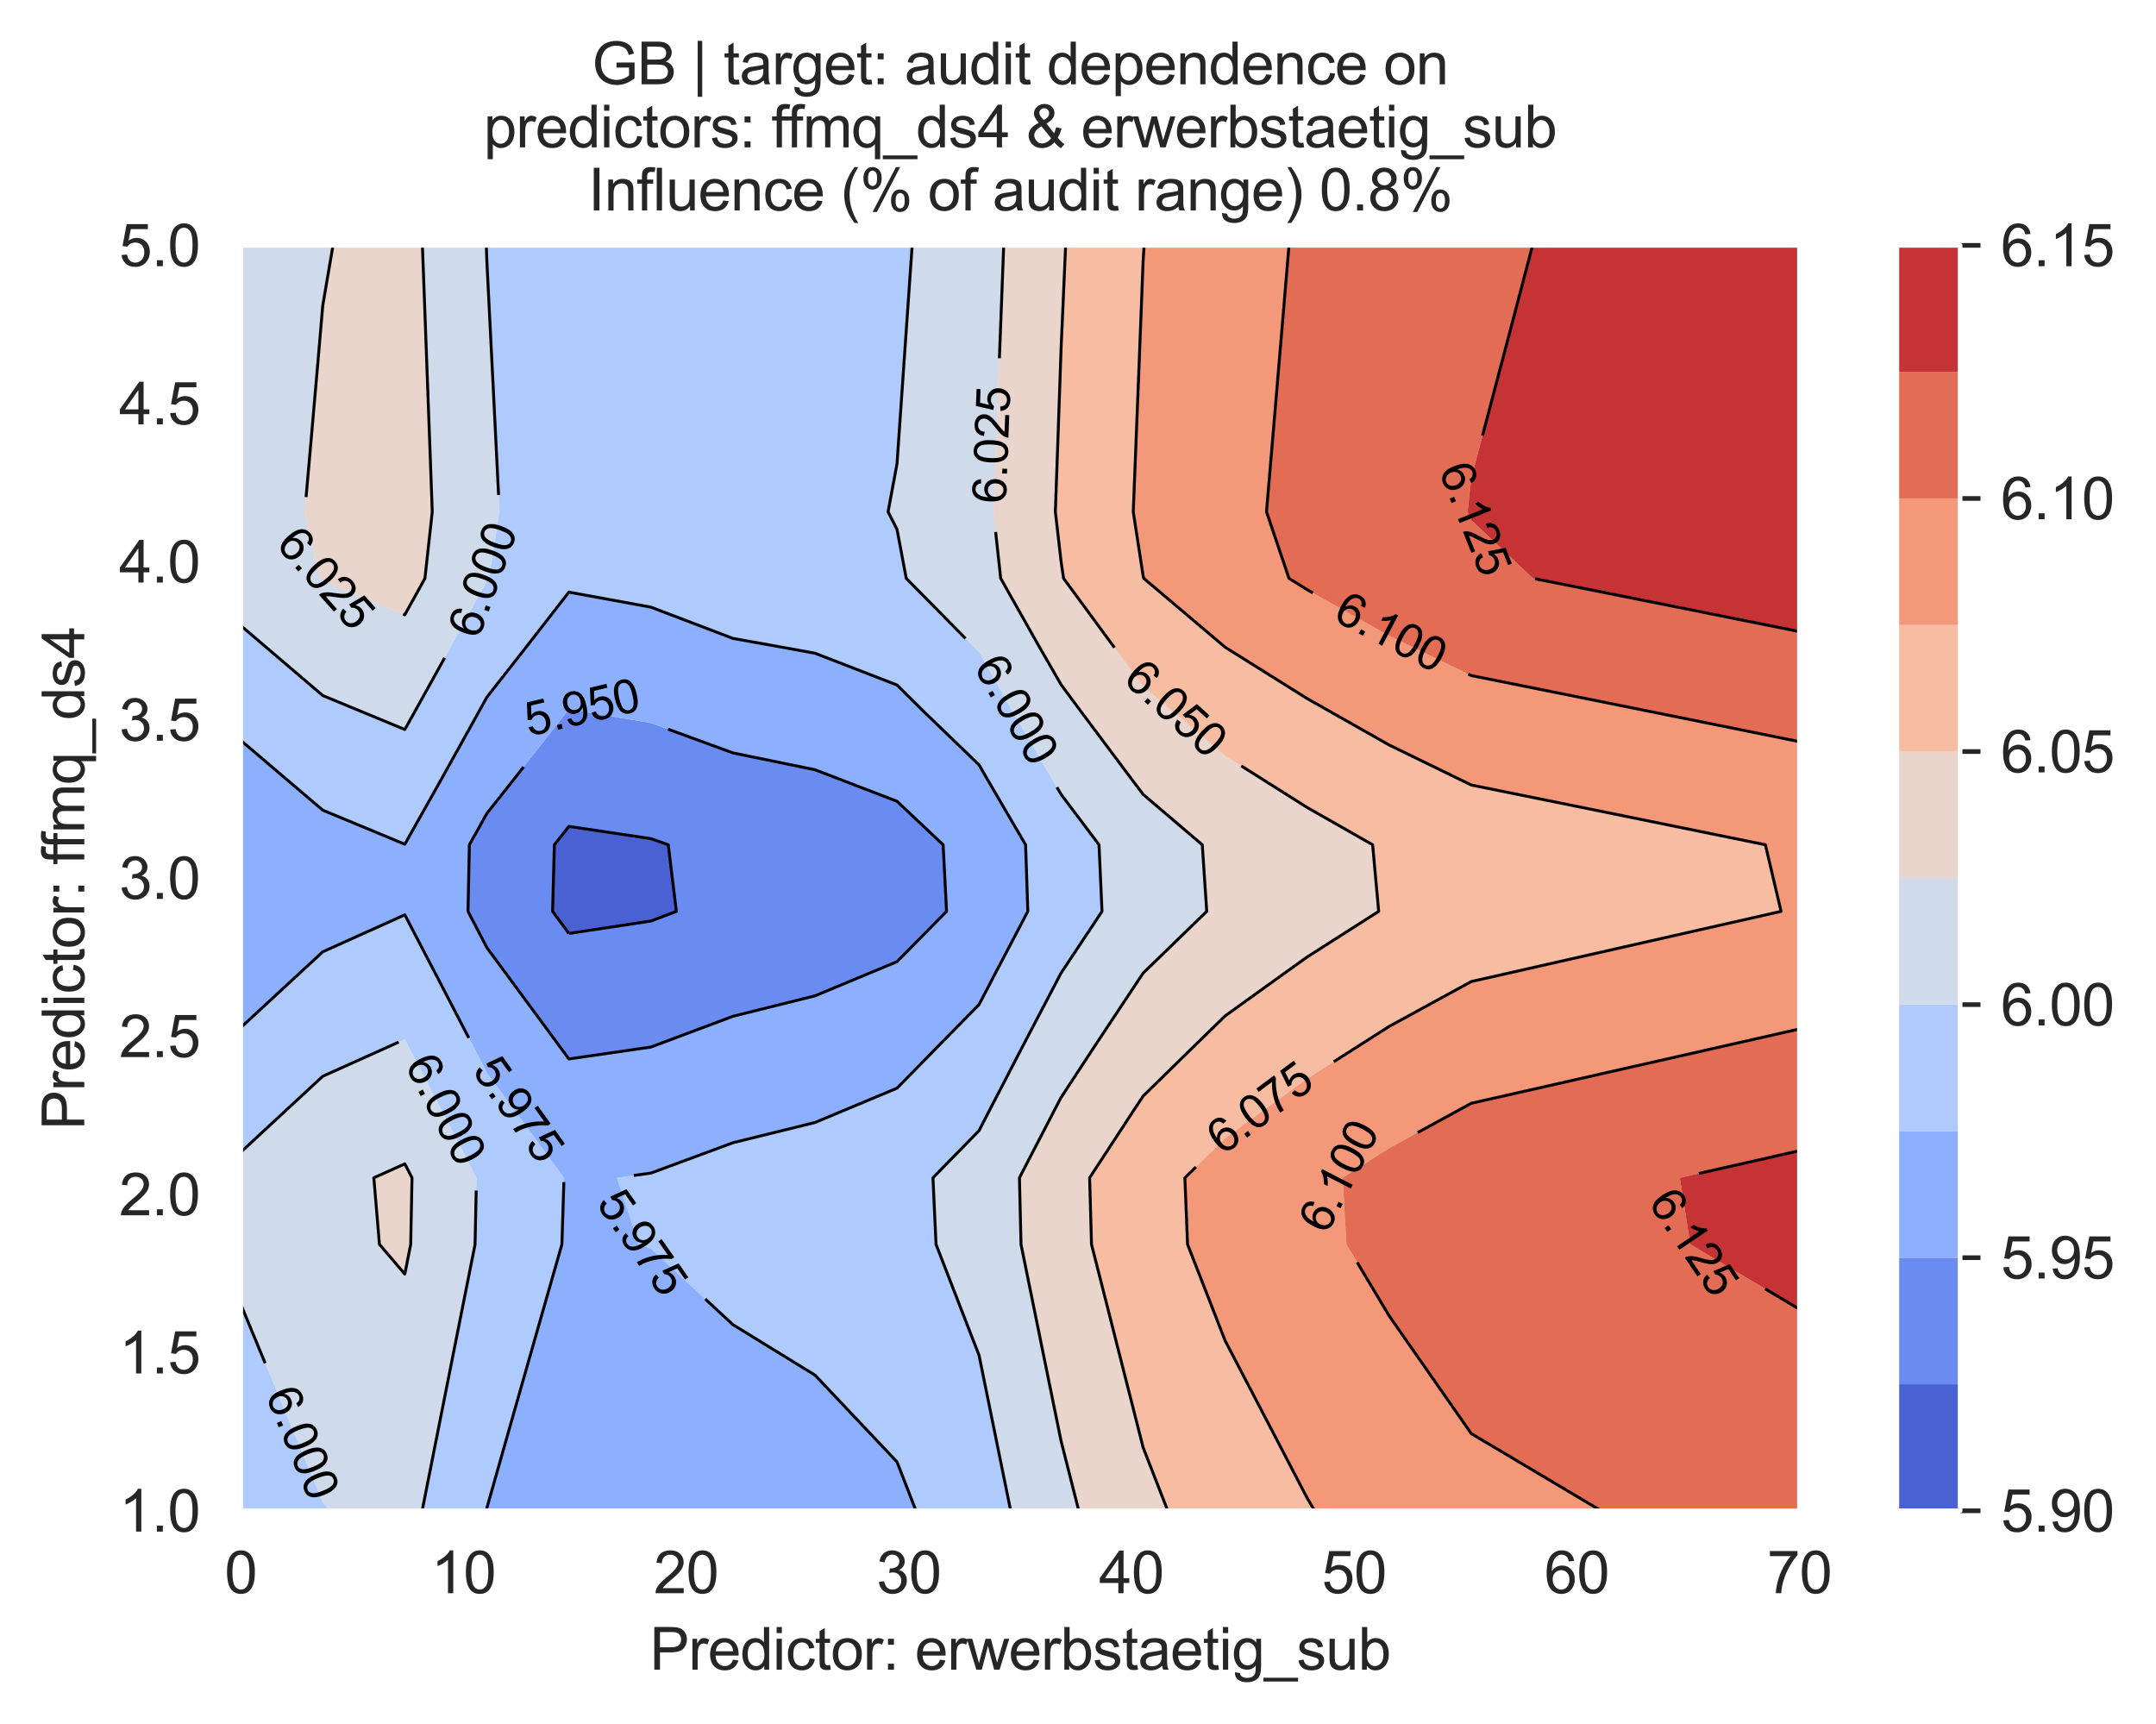 <?xml version="1.0" encoding="utf-8" standalone="no"?>
<!DOCTYPE svg PUBLIC "-//W3C//DTD SVG 1.1//EN"
  "http://www.w3.org/Graphics/SVG/1.1/DTD/svg11.dtd">
<svg xmlns:xlink="http://www.w3.org/1999/xlink" width="370.48pt" height="296.208pt" viewBox="0 0 370.48 296.208" xmlns="http://www.w3.org/2000/svg" version="1.1">
 <defs>
  <style type="text/css">*{stroke-linejoin: round; stroke-linecap: butt}</style>
 </defs>
 <g id="figure_1">
  <g id="patch_1">
   <path d="M 0 296.208 
L 370.48 296.208 
L 370.48 0 
L 0 0 
z
" style="fill: #ffffff"/>
  </g>
  <g id="axes_1">
   <g id="patch_2">
    <path d="M 41.367 259.6 
L 309.207 259.6 
L 309.207 42.16 
L 41.367 42.16 
z
" style="fill: #eaeaf2"/>
   </g>
   <g id="matplotlib.axis_1">
    <g id="xtick_1">
     <g id="line2d_1">
      <path d="M 41.367 259.6 
L 41.367 42.16 
" clip-path="url(#p60414520bc)" style="fill: none; stroke: #ffffff; stroke-width: 0.8; stroke-linecap: round"/>
     </g>
     <g id="text_1">
      <!-- 0 -->
      <g style="fill: #262626" transform="translate(38.587 273.758)scale(0.1 -0.1)">
       <defs>
        <path id="ArialMT-30" d="M 266 2259 
Q 266 3072 433 3567 
Q 600 4063 929 4331 
Q 1259 4600 1759 4600 
Q 2128 4600 2406 4451 
Q 2684 4303 2865 4023 
Q 3047 3744 3150 3342 
Q 3253 2941 3253 2259 
Q 3253 1453 3087 958 
Q 2922 463 2592 192 
Q 2263 -78 1759 -78 
Q 1097 -78 719 397 
Q 266 969 266 2259 
z
M 844 2259 
Q 844 1131 1108 757 
Q 1372 384 1759 384 
Q 2147 384 2411 759 
Q 2675 1134 2675 2259 
Q 2675 3391 2411 3762 
Q 2147 4134 1753 4134 
Q 1366 4134 1134 3806 
Q 844 3388 844 2259 
z
" transform="scale(0.016)"/>
       </defs>
       <use xlink:href="#ArialMT-30"/>
      </g>
     </g>
    </g>
    <g id="xtick_2">
     <g id="line2d_2">
      <path d="M 79.63 259.6 
L 79.63 42.16 
" clip-path="url(#p60414520bc)" style="fill: none; stroke: #ffffff; stroke-width: 0.8; stroke-linecap: round"/>
     </g>
     <g id="text_2">
      <!-- 10 -->
      <g style="fill: #262626" transform="translate(74.069 273.758)scale(0.1 -0.1)">
       <defs>
        <path id="ArialMT-31" d="M 2384 0 
L 1822 0 
L 1822 3584 
Q 1619 3391 1289 3197 
Q 959 3003 697 2906 
L 697 3450 
Q 1169 3672 1522 3987 
Q 1875 4303 2022 4600 
L 2384 4600 
L 2384 0 
z
" transform="scale(0.016)"/>
       </defs>
       <use xlink:href="#ArialMT-31"/>
       <use xlink:href="#ArialMT-30" x="55.615"/>
      </g>
     </g>
    </g>
    <g id="xtick_3">
     <g id="line2d_3">
      <path d="M 117.893 259.6 
L 117.893 42.16 
" clip-path="url(#p60414520bc)" style="fill: none; stroke: #ffffff; stroke-width: 0.8; stroke-linecap: round"/>
     </g>
     <g id="text_3">
      <!-- 20 -->
      <g style="fill: #262626" transform="translate(112.332 273.758)scale(0.1 -0.1)">
       <defs>
        <path id="ArialMT-32" d="M 3222 541 
L 3222 0 
L 194 0 
Q 188 203 259 391 
Q 375 700 629 1000 
Q 884 1300 1366 1694 
Q 2113 2306 2375 2664 
Q 2638 3022 2638 3341 
Q 2638 3675 2398 3904 
Q 2159 4134 1775 4134 
Q 1369 4134 1125 3890 
Q 881 3647 878 3216 
L 300 3275 
Q 359 3922 746 4261 
Q 1134 4600 1788 4600 
Q 2447 4600 2831 4234 
Q 3216 3869 3216 3328 
Q 3216 3053 3103 2787 
Q 2991 2522 2730 2228 
Q 2469 1934 1863 1422 
Q 1356 997 1212 845 
Q 1069 694 975 541 
L 3222 541 
z
" transform="scale(0.016)"/>
       </defs>
       <use xlink:href="#ArialMT-32"/>
       <use xlink:href="#ArialMT-30" x="55.615"/>
      </g>
     </g>
    </g>
    <g id="xtick_4">
     <g id="line2d_4">
      <path d="M 156.156 259.6 
L 156.156 42.16 
" clip-path="url(#p60414520bc)" style="fill: none; stroke: #ffffff; stroke-width: 0.8; stroke-linecap: round"/>
     </g>
     <g id="text_4">
      <!-- 30 -->
      <g style="fill: #262626" transform="translate(150.595 273.758)scale(0.1 -0.1)">
       <defs>
        <path id="ArialMT-33" d="M 269 1209 
L 831 1284 
Q 928 806 1161 595 
Q 1394 384 1728 384 
Q 2125 384 2398 659 
Q 2672 934 2672 1341 
Q 2672 1728 2419 1979 
Q 2166 2231 1775 2231 
Q 1616 2231 1378 2169 
L 1441 2663 
Q 1497 2656 1531 2656 
Q 1891 2656 2178 2843 
Q 2466 3031 2466 3422 
Q 2466 3731 2256 3934 
Q 2047 4138 1716 4138 
Q 1388 4138 1169 3931 
Q 950 3725 888 3313 
L 325 3413 
Q 428 3978 793 4289 
Q 1159 4600 1703 4600 
Q 2078 4600 2393 4439 
Q 2709 4278 2876 4000 
Q 3044 3722 3044 3409 
Q 3044 3113 2884 2869 
Q 2725 2625 2413 2481 
Q 2819 2388 3044 2092 
Q 3269 1797 3269 1353 
Q 3269 753 2831 336 
Q 2394 -81 1725 -81 
Q 1122 -81 723 278 
Q 325 638 269 1209 
z
" transform="scale(0.016)"/>
       </defs>
       <use xlink:href="#ArialMT-33"/>
       <use xlink:href="#ArialMT-30" x="55.615"/>
      </g>
     </g>
    </g>
    <g id="xtick_5">
     <g id="line2d_5">
      <path d="M 194.419 259.6 
L 194.419 42.16 
" clip-path="url(#p60414520bc)" style="fill: none; stroke: #ffffff; stroke-width: 0.8; stroke-linecap: round"/>
     </g>
     <g id="text_5">
      <!-- 40 -->
      <g style="fill: #262626" transform="translate(188.858 273.758)scale(0.1 -0.1)">
       <defs>
        <path id="ArialMT-34" d="M 2069 0 
L 2069 1097 
L 81 1097 
L 81 1613 
L 2172 4581 
L 2631 4581 
L 2631 1613 
L 3250 1613 
L 3250 1097 
L 2631 1097 
L 2631 0 
L 2069 0 
z
M 2069 1613 
L 2069 3678 
L 634 1613 
L 2069 1613 
z
" transform="scale(0.016)"/>
       </defs>
       <use xlink:href="#ArialMT-34"/>
       <use xlink:href="#ArialMT-30" x="55.615"/>
      </g>
     </g>
    </g>
    <g id="xtick_6">
     <g id="line2d_6">
      <path d="M 232.681 259.6 
L 232.681 42.16 
" clip-path="url(#p60414520bc)" style="fill: none; stroke: #ffffff; stroke-width: 0.8; stroke-linecap: round"/>
     </g>
     <g id="text_6">
      <!-- 50 -->
      <g style="fill: #262626" transform="translate(227.121 273.758)scale(0.1 -0.1)">
       <defs>
        <path id="ArialMT-35" d="M 266 1200 
L 856 1250 
Q 922 819 1161 601 
Q 1400 384 1738 384 
Q 2144 384 2425 690 
Q 2706 997 2706 1503 
Q 2706 1984 2436 2262 
Q 2166 2541 1728 2541 
Q 1456 2541 1237 2417 
Q 1019 2294 894 2097 
L 366 2166 
L 809 4519 
L 3088 4519 
L 3088 3981 
L 1259 3981 
L 1013 2750 
Q 1425 3038 1878 3038 
Q 2478 3038 2890 2622 
Q 3303 2206 3303 1553 
Q 3303 931 2941 478 
Q 2500 -78 1738 -78 
Q 1113 -78 717 272 
Q 322 622 266 1200 
z
" transform="scale(0.016)"/>
       </defs>
       <use xlink:href="#ArialMT-35"/>
       <use xlink:href="#ArialMT-30" x="55.615"/>
      </g>
     </g>
    </g>
    <g id="xtick_7">
     <g id="line2d_7">
      <path d="M 270.944 259.6 
L 270.944 42.16 
" clip-path="url(#p60414520bc)" style="fill: none; stroke: #ffffff; stroke-width: 0.8; stroke-linecap: round"/>
     </g>
     <g id="text_7">
      <!-- 60 -->
      <g style="fill: #262626" transform="translate(265.383 273.758)scale(0.1 -0.1)">
       <defs>
        <path id="ArialMT-36" d="M 3184 3459 
L 2625 3416 
Q 2550 3747 2413 3897 
Q 2184 4138 1850 4138 
Q 1581 4138 1378 3988 
Q 1113 3794 959 3422 
Q 806 3050 800 2363 
Q 1003 2672 1297 2822 
Q 1591 2972 1913 2972 
Q 2475 2972 2870 2558 
Q 3266 2144 3266 1488 
Q 3266 1056 3080 686 
Q 2894 316 2569 119 
Q 2244 -78 1831 -78 
Q 1128 -78 684 439 
Q 241 956 241 2144 
Q 241 3472 731 4075 
Q 1159 4600 1884 4600 
Q 2425 4600 2770 4297 
Q 3116 3994 3184 3459 
z
M 888 1484 
Q 888 1194 1011 928 
Q 1134 663 1356 523 
Q 1578 384 1822 384 
Q 2178 384 2434 671 
Q 2691 959 2691 1453 
Q 2691 1928 2437 2201 
Q 2184 2475 1800 2475 
Q 1419 2475 1153 2201 
Q 888 1928 888 1484 
z
" transform="scale(0.016)"/>
       </defs>
       <use xlink:href="#ArialMT-36"/>
       <use xlink:href="#ArialMT-30" x="55.615"/>
      </g>
     </g>
    </g>
    <g id="xtick_8">
     <g id="line2d_8">
      <path d="M 309.207 259.6 
L 309.207 42.16 
" clip-path="url(#p60414520bc)" style="fill: none; stroke: #ffffff; stroke-width: 0.8; stroke-linecap: round"/>
     </g>
     <g id="text_8">
      <!-- 70 -->
      <g style="fill: #262626" transform="translate(303.646 273.758)scale(0.1 -0.1)">
       <defs>
        <path id="ArialMT-37" d="M 303 3981 
L 303 4522 
L 3269 4522 
L 3269 4084 
Q 2831 3619 2401 2847 
Q 1972 2075 1738 1259 
Q 1569 684 1522 0 
L 944 0 
Q 953 541 1156 1306 
Q 1359 2072 1739 2783 
Q 2119 3494 2547 3981 
L 303 3981 
z
" transform="scale(0.016)"/>
       </defs>
       <use xlink:href="#ArialMT-37"/>
       <use xlink:href="#ArialMT-30" x="55.615"/>
      </g>
     </g>
    </g>
    <g id="text_9">
     <!-- Predictor: erwerbstaetig_sub -->
     <g style="fill: #262626" transform="translate(111.649 286.903)scale(0.1 -0.1)">
      <defs>
       <path id="ArialMT-50" d="M 494 0 
L 494 4581 
L 2222 4581 
Q 2678 4581 2919 4538 
Q 3256 4481 3484 4323 
Q 3713 4166 3852 3881 
Q 3991 3597 3991 3256 
Q 3991 2672 3619 2267 
Q 3247 1863 2275 1863 
L 1100 1863 
L 1100 0 
L 494 0 
z
M 1100 2403 
L 2284 2403 
Q 2872 2403 3119 2622 
Q 3366 2841 3366 3238 
Q 3366 3525 3220 3729 
Q 3075 3934 2838 4000 
Q 2684 4041 2272 4041 
L 1100 4041 
L 1100 2403 
z
" transform="scale(0.016)"/>
       <path id="ArialMT-72" d="M 416 0 
L 416 3319 
L 922 3319 
L 922 2816 
Q 1116 3169 1280 3281 
Q 1444 3394 1641 3394 
Q 1925 3394 2219 3213 
L 2025 2691 
Q 1819 2813 1613 2813 
Q 1428 2813 1281 2702 
Q 1134 2591 1072 2394 
Q 978 2094 978 1738 
L 978 0 
L 416 0 
z
" transform="scale(0.016)"/>
       <path id="ArialMT-65" d="M 2694 1069 
L 3275 997 
Q 3138 488 2766 206 
Q 2394 -75 1816 -75 
Q 1088 -75 661 373 
Q 234 822 234 1631 
Q 234 2469 665 2931 
Q 1097 3394 1784 3394 
Q 2450 3394 2872 2941 
Q 3294 2488 3294 1666 
Q 3294 1616 3291 1516 
L 816 1516 
Q 847 969 1125 678 
Q 1403 388 1819 388 
Q 2128 388 2347 550 
Q 2566 713 2694 1069 
z
M 847 1978 
L 2700 1978 
Q 2663 2397 2488 2606 
Q 2219 2931 1791 2931 
Q 1403 2931 1139 2672 
Q 875 2413 847 1978 
z
" transform="scale(0.016)"/>
       <path id="ArialMT-64" d="M 2575 0 
L 2575 419 
Q 2259 -75 1647 -75 
Q 1250 -75 917 144 
Q 584 363 401 755 
Q 219 1147 219 1656 
Q 219 2153 384 2558 
Q 550 2963 881 3178 
Q 1213 3394 1622 3394 
Q 1922 3394 2156 3267 
Q 2391 3141 2538 2938 
L 2538 4581 
L 3097 4581 
L 3097 0 
L 2575 0 
z
M 797 1656 
Q 797 1019 1065 703 
Q 1334 388 1700 388 
Q 2069 388 2326 689 
Q 2584 991 2584 1609 
Q 2584 2291 2321 2609 
Q 2059 2928 1675 2928 
Q 1300 2928 1048 2622 
Q 797 2316 797 1656 
z
" transform="scale(0.016)"/>
       <path id="ArialMT-69" d="M 425 3934 
L 425 4581 
L 988 4581 
L 988 3934 
L 425 3934 
z
M 425 0 
L 425 3319 
L 988 3319 
L 988 0 
L 425 0 
z
" transform="scale(0.016)"/>
       <path id="ArialMT-63" d="M 2588 1216 
L 3141 1144 
Q 3050 572 2676 248 
Q 2303 -75 1759 -75 
Q 1078 -75 664 370 
Q 250 816 250 1647 
Q 250 2184 428 2587 
Q 606 2991 970 3192 
Q 1334 3394 1763 3394 
Q 2303 3394 2647 3120 
Q 2991 2847 3088 2344 
L 2541 2259 
Q 2463 2594 2264 2762 
Q 2066 2931 1784 2931 
Q 1359 2931 1093 2626 
Q 828 2322 828 1663 
Q 828 994 1084 691 
Q 1341 388 1753 388 
Q 2084 388 2306 591 
Q 2528 794 2588 1216 
z
" transform="scale(0.016)"/>
       <path id="ArialMT-74" d="M 1650 503 
L 1731 6 
Q 1494 -44 1306 -44 
Q 1000 -44 831 53 
Q 663 150 594 308 
Q 525 466 525 972 
L 525 2881 
L 113 2881 
L 113 3319 
L 525 3319 
L 525 4141 
L 1084 4478 
L 1084 3319 
L 1650 3319 
L 1650 2881 
L 1084 2881 
L 1084 941 
Q 1084 700 1114 631 
Q 1144 563 1211 522 
Q 1278 481 1403 481 
Q 1497 481 1650 503 
z
" transform="scale(0.016)"/>
       <path id="ArialMT-6f" d="M 213 1659 
Q 213 2581 725 3025 
Q 1153 3394 1769 3394 
Q 2453 3394 2887 2945 
Q 3322 2497 3322 1706 
Q 3322 1066 3130 698 
Q 2938 331 2570 128 
Q 2203 -75 1769 -75 
Q 1072 -75 642 372 
Q 213 819 213 1659 
z
M 791 1659 
Q 791 1022 1069 705 
Q 1347 388 1769 388 
Q 2188 388 2466 706 
Q 2744 1025 2744 1678 
Q 2744 2294 2464 2611 
Q 2184 2928 1769 2928 
Q 1347 2928 1069 2612 
Q 791 2297 791 1659 
z
" transform="scale(0.016)"/>
       <path id="ArialMT-3a" d="M 578 2678 
L 578 3319 
L 1219 3319 
L 1219 2678 
L 578 2678 
z
M 578 0 
L 578 641 
L 1219 641 
L 1219 0 
L 578 0 
z
" transform="scale(0.016)"/>
       <path id="ArialMT-20" transform="scale(0.016)"/>
       <path id="ArialMT-77" d="M 1034 0 
L 19 3319 
L 600 3319 
L 1128 1403 
L 1325 691 
Q 1338 744 1497 1375 
L 2025 3319 
L 2603 3319 
L 3100 1394 
L 3266 759 
L 3456 1400 
L 4025 3319 
L 4572 3319 
L 3534 0 
L 2950 0 
L 2422 1988 
L 2294 2553 
L 1622 0 
L 1034 0 
z
" transform="scale(0.016)"/>
       <path id="ArialMT-62" d="M 941 0 
L 419 0 
L 419 4581 
L 981 4581 
L 981 2947 
Q 1338 3394 1891 3394 
Q 2197 3394 2470 3270 
Q 2744 3147 2920 2923 
Q 3097 2700 3197 2384 
Q 3297 2069 3297 1709 
Q 3297 856 2875 390 
Q 2453 -75 1863 -75 
Q 1275 -75 941 416 
L 941 0 
z
M 934 1684 
Q 934 1088 1097 822 
Q 1363 388 1816 388 
Q 2184 388 2453 708 
Q 2722 1028 2722 1663 
Q 2722 2313 2464 2622 
Q 2206 2931 1841 2931 
Q 1472 2931 1203 2611 
Q 934 2291 934 1684 
z
" transform="scale(0.016)"/>
       <path id="ArialMT-73" d="M 197 991 
L 753 1078 
Q 800 744 1014 566 
Q 1228 388 1613 388 
Q 2000 388 2187 545 
Q 2375 703 2375 916 
Q 2375 1106 2209 1216 
Q 2094 1291 1634 1406 
Q 1016 1563 777 1677 
Q 538 1791 414 1992 
Q 291 2194 291 2438 
Q 291 2659 392 2848 
Q 494 3038 669 3163 
Q 800 3259 1026 3326 
Q 1253 3394 1513 3394 
Q 1903 3394 2198 3281 
Q 2494 3169 2634 2976 
Q 2775 2784 2828 2463 
L 2278 2388 
Q 2241 2644 2061 2787 
Q 1881 2931 1553 2931 
Q 1166 2931 1000 2803 
Q 834 2675 834 2503 
Q 834 2394 903 2306 
Q 972 2216 1119 2156 
Q 1203 2125 1616 2013 
Q 2213 1853 2448 1751 
Q 2684 1650 2818 1456 
Q 2953 1263 2953 975 
Q 2953 694 2789 445 
Q 2625 197 2315 61 
Q 2006 -75 1616 -75 
Q 969 -75 630 194 
Q 291 463 197 991 
z
" transform="scale(0.016)"/>
       <path id="ArialMT-61" d="M 2588 409 
Q 2275 144 1986 34 
Q 1697 -75 1366 -75 
Q 819 -75 525 192 
Q 231 459 231 875 
Q 231 1119 342 1320 
Q 453 1522 633 1644 
Q 813 1766 1038 1828 
Q 1203 1872 1538 1913 
Q 2219 1994 2541 2106 
Q 2544 2222 2544 2253 
Q 2544 2597 2384 2738 
Q 2169 2928 1744 2928 
Q 1347 2928 1158 2789 
Q 969 2650 878 2297 
L 328 2372 
Q 403 2725 575 2942 
Q 747 3159 1072 3276 
Q 1397 3394 1825 3394 
Q 2250 3394 2515 3294 
Q 2781 3194 2906 3042 
Q 3031 2891 3081 2659 
Q 3109 2516 3109 2141 
L 3109 1391 
Q 3109 606 3145 398 
Q 3181 191 3288 0 
L 2700 0 
Q 2613 175 2588 409 
z
M 2541 1666 
Q 2234 1541 1622 1453 
Q 1275 1403 1131 1340 
Q 988 1278 909 1158 
Q 831 1038 831 891 
Q 831 666 1001 516 
Q 1172 366 1500 366 
Q 1825 366 2078 508 
Q 2331 650 2450 897 
Q 2541 1088 2541 1459 
L 2541 1666 
z
" transform="scale(0.016)"/>
       <path id="ArialMT-67" d="M 319 -275 
L 866 -356 
Q 900 -609 1056 -725 
Q 1266 -881 1628 -881 
Q 2019 -881 2231 -725 
Q 2444 -569 2519 -288 
Q 2563 -116 2559 434 
Q 2191 0 1641 0 
Q 956 0 581 494 
Q 206 988 206 1678 
Q 206 2153 378 2554 
Q 550 2956 876 3175 
Q 1203 3394 1644 3394 
Q 2231 3394 2613 2919 
L 2613 3319 
L 3131 3319 
L 3131 450 
Q 3131 -325 2973 -648 
Q 2816 -972 2473 -1159 
Q 2131 -1347 1631 -1347 
Q 1038 -1347 672 -1080 
Q 306 -813 319 -275 
z
M 784 1719 
Q 784 1066 1043 766 
Q 1303 466 1694 466 
Q 2081 466 2343 764 
Q 2606 1063 2606 1700 
Q 2606 2309 2336 2618 
Q 2066 2928 1684 2928 
Q 1309 2928 1046 2623 
Q 784 2319 784 1719 
z
" transform="scale(0.016)"/>
       <path id="ArialMT-5f" d="M -97 -1272 
L -97 -866 
L 3631 -866 
L 3631 -1272 
L -97 -1272 
z
" transform="scale(0.016)"/>
       <path id="ArialMT-75" d="M 2597 0 
L 2597 488 
Q 2209 -75 1544 -75 
Q 1250 -75 995 37 
Q 741 150 617 320 
Q 494 491 444 738 
Q 409 903 409 1263 
L 409 3319 
L 972 3319 
L 972 1478 
Q 972 1038 1006 884 
Q 1059 663 1231 536 
Q 1403 409 1656 409 
Q 1909 409 2131 539 
Q 2353 669 2445 892 
Q 2538 1116 2538 1541 
L 2538 3319 
L 3100 3319 
L 3100 0 
L 2597 0 
z
" transform="scale(0.016)"/>
      </defs>
      <use xlink:href="#ArialMT-50"/>
      <use xlink:href="#ArialMT-72" x="66.699"/>
      <use xlink:href="#ArialMT-65" x="100"/>
      <use xlink:href="#ArialMT-64" x="155.615"/>
      <use xlink:href="#ArialMT-69" x="211.23"/>
      <use xlink:href="#ArialMT-63" x="233.447"/>
      <use xlink:href="#ArialMT-74" x="283.447"/>
      <use xlink:href="#ArialMT-6f" x="311.23"/>
      <use xlink:href="#ArialMT-72" x="366.846"/>
      <use xlink:href="#ArialMT-3a" x="400.146"/>
      <use xlink:href="#ArialMT-20" x="427.93"/>
      <use xlink:href="#ArialMT-65" x="455.713"/>
      <use xlink:href="#ArialMT-72" x="511.328"/>
      <use xlink:href="#ArialMT-77" x="544.629"/>
      <use xlink:href="#ArialMT-65" x="616.846"/>
      <use xlink:href="#ArialMT-72" x="672.461"/>
      <use xlink:href="#ArialMT-62" x="705.762"/>
      <use xlink:href="#ArialMT-73" x="761.377"/>
      <use xlink:href="#ArialMT-74" x="811.377"/>
      <use xlink:href="#ArialMT-61" x="839.16"/>
      <use xlink:href="#ArialMT-65" x="894.775"/>
      <use xlink:href="#ArialMT-74" x="950.391"/>
      <use xlink:href="#ArialMT-69" x="978.174"/>
      <use xlink:href="#ArialMT-67" x="1000.391"/>
      <use xlink:href="#ArialMT-5f" x="1056.006"/>
      <use xlink:href="#ArialMT-73" x="1111.621"/>
      <use xlink:href="#ArialMT-75" x="1161.621"/>
      <use xlink:href="#ArialMT-62" x="1217.236"/>
     </g>
    </g>
   </g>
   <g id="matplotlib.axis_2">
    <g id="ytick_1">
     <g id="line2d_9">
      <path d="M 41.367 259.6 
L 309.207 259.6 
" clip-path="url(#p60414520bc)" style="fill: none; stroke: #ffffff; stroke-width: 0.8; stroke-linecap: round"/>
     </g>
     <g id="text_10">
      <!-- 1.0 -->
      <g style="fill: #262626" transform="translate(20.467 263.179)scale(0.1 -0.1)">
       <defs>
        <path id="ArialMT-2e" d="M 581 0 
L 581 641 
L 1222 641 
L 1222 0 
L 581 0 
z
" transform="scale(0.016)"/>
       </defs>
       <use xlink:href="#ArialMT-31"/>
       <use xlink:href="#ArialMT-2e" x="55.615"/>
       <use xlink:href="#ArialMT-30" x="83.398"/>
      </g>
     </g>
    </g>
    <g id="ytick_2">
     <g id="line2d_10">
      <path d="M 41.367 232.42 
L 309.207 232.42 
" clip-path="url(#p60414520bc)" style="fill: none; stroke: #ffffff; stroke-width: 0.8; stroke-linecap: round"/>
     </g>
     <g id="text_11">
      <!-- 1.5 -->
      <g style="fill: #262626" transform="translate(20.467 235.999)scale(0.1 -0.1)">
       <use xlink:href="#ArialMT-31"/>
       <use xlink:href="#ArialMT-2e" x="55.615"/>
       <use xlink:href="#ArialMT-35" x="83.398"/>
      </g>
     </g>
    </g>
    <g id="ytick_3">
     <g id="line2d_11">
      <path d="M 41.367 205.24 
L 309.207 205.24 
" clip-path="url(#p60414520bc)" style="fill: none; stroke: #ffffff; stroke-width: 0.8; stroke-linecap: round"/>
     </g>
     <g id="text_12">
      <!-- 2.0 -->
      <g style="fill: #262626" transform="translate(20.467 208.819)scale(0.1 -0.1)">
       <use xlink:href="#ArialMT-32"/>
       <use xlink:href="#ArialMT-2e" x="55.615"/>
       <use xlink:href="#ArialMT-30" x="83.398"/>
      </g>
     </g>
    </g>
    <g id="ytick_4">
     <g id="line2d_12">
      <path d="M 41.367 178.06 
L 309.207 178.06 
" clip-path="url(#p60414520bc)" style="fill: none; stroke: #ffffff; stroke-width: 0.8; stroke-linecap: round"/>
     </g>
     <g id="text_13">
      <!-- 2.5 -->
      <g style="fill: #262626" transform="translate(20.467 181.639)scale(0.1 -0.1)">
       <use xlink:href="#ArialMT-32"/>
       <use xlink:href="#ArialMT-2e" x="55.615"/>
       <use xlink:href="#ArialMT-35" x="83.398"/>
      </g>
     </g>
    </g>
    <g id="ytick_5">
     <g id="line2d_13">
      <path d="M 41.367 150.88 
L 309.207 150.88 
" clip-path="url(#p60414520bc)" style="fill: none; stroke: #ffffff; stroke-width: 0.8; stroke-linecap: round"/>
     </g>
     <g id="text_14">
      <!-- 3.0 -->
      <g style="fill: #262626" transform="translate(20.467 154.459)scale(0.1 -0.1)">
       <use xlink:href="#ArialMT-33"/>
       <use xlink:href="#ArialMT-2e" x="55.615"/>
       <use xlink:href="#ArialMT-30" x="83.398"/>
      </g>
     </g>
    </g>
    <g id="ytick_6">
     <g id="line2d_14">
      <path d="M 41.367 123.7 
L 309.207 123.7 
" clip-path="url(#p60414520bc)" style="fill: none; stroke: #ffffff; stroke-width: 0.8; stroke-linecap: round"/>
     </g>
     <g id="text_15">
      <!-- 3.5 -->
      <g style="fill: #262626" transform="translate(20.467 127.279)scale(0.1 -0.1)">
       <use xlink:href="#ArialMT-33"/>
       <use xlink:href="#ArialMT-2e" x="55.615"/>
       <use xlink:href="#ArialMT-35" x="83.398"/>
      </g>
     </g>
    </g>
    <g id="ytick_7">
     <g id="line2d_15">
      <path d="M 41.367 96.52 
L 309.207 96.52 
" clip-path="url(#p60414520bc)" style="fill: none; stroke: #ffffff; stroke-width: 0.8; stroke-linecap: round"/>
     </g>
     <g id="text_16">
      <!-- 4.0 -->
      <g style="fill: #262626" transform="translate(20.467 100.099)scale(0.1 -0.1)">
       <use xlink:href="#ArialMT-34"/>
       <use xlink:href="#ArialMT-2e" x="55.615"/>
       <use xlink:href="#ArialMT-30" x="83.398"/>
      </g>
     </g>
    </g>
    <g id="ytick_8">
     <g id="line2d_16">
      <path d="M 41.367 69.34 
L 309.207 69.34 
" clip-path="url(#p60414520bc)" style="fill: none; stroke: #ffffff; stroke-width: 0.8; stroke-linecap: round"/>
     </g>
     <g id="text_17">
      <!-- 4.5 -->
      <g style="fill: #262626" transform="translate(20.467 72.919)scale(0.1 -0.1)">
       <use xlink:href="#ArialMT-34"/>
       <use xlink:href="#ArialMT-2e" x="55.615"/>
       <use xlink:href="#ArialMT-35" x="83.398"/>
      </g>
     </g>
    </g>
    <g id="ytick_9">
     <g id="line2d_17">
      <path d="M 41.367 42.16 
L 309.207 42.16 
" clip-path="url(#p60414520bc)" style="fill: none; stroke: #ffffff; stroke-width: 0.8; stroke-linecap: round"/>
     </g>
     <g id="text_18">
      <!-- 5.0 -->
      <g style="fill: #262626" transform="translate(20.467 45.739)scale(0.1 -0.1)">
       <use xlink:href="#ArialMT-35"/>
       <use xlink:href="#ArialMT-2e" x="55.615"/>
       <use xlink:href="#ArialMT-30" x="83.398"/>
      </g>
     </g>
    </g>
    <g id="text_19">
     <!-- Predictor: ffmq_ds4 -->
     <g style="fill: #262626" transform="translate(14.48 194.142)rotate(-90)scale(0.1 -0.1)">
      <defs>
       <path id="ArialMT-66" d="M 556 0 
L 556 2881 
L 59 2881 
L 59 3319 
L 556 3319 
L 556 3672 
Q 556 4006 616 4169 
Q 697 4388 901 4523 
Q 1106 4659 1475 4659 
Q 1713 4659 2000 4603 
L 1916 4113 
Q 1741 4144 1584 4144 
Q 1328 4144 1222 4034 
Q 1116 3925 1116 3625 
L 1116 3319 
L 1763 3319 
L 1763 2881 
L 1116 2881 
L 1116 0 
L 556 0 
z
" transform="scale(0.016)"/>
       <path id="ArialMT-6d" d="M 422 0 
L 422 3319 
L 925 3319 
L 925 2853 
Q 1081 3097 1340 3245 
Q 1600 3394 1931 3394 
Q 2300 3394 2536 3241 
Q 2772 3088 2869 2813 
Q 3263 3394 3894 3394 
Q 4388 3394 4653 3120 
Q 4919 2847 4919 2278 
L 4919 0 
L 4359 0 
L 4359 2091 
Q 4359 2428 4304 2576 
Q 4250 2725 4106 2815 
Q 3963 2906 3769 2906 
Q 3419 2906 3187 2673 
Q 2956 2441 2956 1928 
L 2956 0 
L 2394 0 
L 2394 2156 
Q 2394 2531 2256 2718 
Q 2119 2906 1806 2906 
Q 1569 2906 1367 2781 
Q 1166 2656 1075 2415 
Q 984 2175 984 1722 
L 984 0 
L 422 0 
z
" transform="scale(0.016)"/>
       <path id="ArialMT-71" d="M 2538 -1272 
L 2538 353 
Q 2406 169 2170 47 
Q 1934 -75 1669 -75 
Q 1078 -75 651 397 
Q 225 869 225 1691 
Q 225 2191 398 2587 
Q 572 2984 901 3189 
Q 1231 3394 1625 3394 
Q 2241 3394 2594 2875 
L 2594 3319 
L 3100 3319 
L 3100 -1272 
L 2538 -1272 
z
M 803 1669 
Q 803 1028 1072 708 
Q 1341 388 1716 388 
Q 2075 388 2334 692 
Q 2594 997 2594 1619 
Q 2594 2281 2320 2615 
Q 2047 2950 1678 2950 
Q 1313 2950 1058 2639 
Q 803 2328 803 1669 
z
" transform="scale(0.016)"/>
      </defs>
      <use xlink:href="#ArialMT-50"/>
      <use xlink:href="#ArialMT-72" x="66.699"/>
      <use xlink:href="#ArialMT-65" x="100"/>
      <use xlink:href="#ArialMT-64" x="155.615"/>
      <use xlink:href="#ArialMT-69" x="211.23"/>
      <use xlink:href="#ArialMT-63" x="233.447"/>
      <use xlink:href="#ArialMT-74" x="283.447"/>
      <use xlink:href="#ArialMT-6f" x="311.23"/>
      <use xlink:href="#ArialMT-72" x="366.846"/>
      <use xlink:href="#ArialMT-3a" x="400.146"/>
      <use xlink:href="#ArialMT-20" x="427.93"/>
      <use xlink:href="#ArialMT-66" x="455.713"/>
      <use xlink:href="#ArialMT-66" x="481.746"/>
      <use xlink:href="#ArialMT-6d" x="509.529"/>
      <use xlink:href="#ArialMT-71" x="592.83"/>
      <use xlink:href="#ArialMT-5f" x="648.445"/>
      <use xlink:href="#ArialMT-64" x="704.061"/>
      <use xlink:href="#ArialMT-73" x="759.676"/>
      <use xlink:href="#ArialMT-34" x="809.676"/>
     </g>
    </g>
   </g>
   <g id="PathCollection_1">
    <path d="M 97.755 160.396 
L 111.851 158.259 
L 116.22 156.602 
L 114.83 145.158 
L 111.851 144.105 
L 97.755 141.999 
L 95.262 145.158 
L 94.956 156.602 
z
" clip-path="url(#p60414520bc)" style="fill: #4961d2"/>
   </g>
   <g id="PathCollection_2">
    <path d="M 97.755 181.96 
L 111.851 179.916 
L 112.987 179.491 
L 125.948 174.629 
L 140.045 171.117 
L 147.408 168.047 
L 154.142 165.242 
L 162.654 156.602 
L 162.063 145.158 
L 154.142 137.683 
L 143.808 133.714 
L 140.045 132.265 
L 125.948 129.375 
L 111.851 124.217 
L 100.12 122.27 
L 97.755 121.872 
L 97.444 122.27 
L 88.458 133.714 
L 83.658 139.78 
L 80.655 145.158 
L 80.421 156.602 
L 83.658 162.835 
L 87.507 168.047 
L 95.939 179.491 
z
M 94.956 156.602 
L 95.262 145.158 
L 97.755 141.999 
L 111.851 144.105 
L 114.83 145.158 
L 116.22 156.602 
L 111.851 158.259 
L 97.755 160.396 
z
" clip-path="url(#p60414520bc)" style="fill: #6a8bef"/>
   </g>
   <g id="PathCollection_3">
    <path d="M 83.658 259.6 
L 97.755 259.6 
L 111.851 259.6 
L 125.948 259.6 
L 140.045 259.6 
L 154.142 259.6 
L 157.401 259.6 
L 154.142 251.2 
L 151.266 248.156 
L 140.447 236.712 
L 140.045 236.287 
L 125.948 227.619 
L 123.405 225.268 
L 111.851 214.544 
L 109.776 213.823 
L 106.036 202.379 
L 111.851 201.572 
L 125.948 196.356 
L 140.045 192.882 
L 144.692 190.935 
L 154.142 186.98 
L 161.478 179.491 
L 168.239 172.614 
L 170.615 168.047 
L 176.617 156.602 
L 176.234 145.158 
L 169.553 133.714 
L 168.239 131.426 
L 158.737 122.27 
L 154.142 117.707 
L 140.045 112.245 
L 132.241 110.826 
L 125.948 109.701 
L 111.851 104.329 
L 97.755 101.746 
L 90.697 110.826 
L 83.658 119.811 
L 82.301 122.27 
L 75.942 133.714 
L 69.561 145.063 
L 55.464 139.213 
L 49.001 133.714 
L 41.367 127.21 
L 41.367 133.714 
L 41.367 145.158 
L 41.367 156.602 
L 41.367 168.047 
L 41.367 176.58 
L 50.593 168.047 
L 55.464 163.548 
L 69.561 157.195 
L 75.213 168.047 
L 81.15 179.491 
L 83.658 184.341 
L 88.512 190.935 
L 96.916 202.379 
L 96.555 213.823 
L 93.285 225.268 
L 90.024 236.712 
L 86.77 248.156 
L 83.658 259.13 
L 83.564 259.6 
z
M 95.939 179.491 
L 87.507 168.047 
L 83.658 162.835 
L 80.421 156.602 
L 80.655 145.158 
L 83.658 139.78 
L 88.458 133.714 
L 97.444 122.27 
L 97.755 121.872 
L 100.12 122.27 
L 111.851 124.217 
L 125.948 129.375 
L 140.045 132.265 
L 143.808 133.714 
L 154.142 137.683 
L 162.063 145.158 
L 162.654 156.602 
L 154.142 165.242 
L 147.408 168.047 
L 140.045 171.117 
L 125.948 174.629 
L 112.987 179.491 
L 111.851 179.916 
L 97.755 181.96 
z
" clip-path="url(#p60414520bc)" style="fill: #8db0fe"/>
   </g>
   <g id="PathCollection_4">
    <path d="M 55.464 259.6 
L 56.703 259.6 
L 55.464 258.151 
L 51.327 248.156 
L 46.59 236.712 
L 41.853 225.268 
L 41.367 224.094 
L 41.367 225.268 
L 41.367 236.712 
L 41.367 248.156 
L 41.367 259.6 
z
" clip-path="url(#p60414520bc)" style="fill: #afcafc"/>
    <path d="M 83.658 259.13 
L 86.77 248.156 
L 90.024 236.712 
L 93.285 225.268 
L 96.555 213.823 
L 96.916 202.379 
L 88.512 190.935 
L 83.658 184.341 
L 81.15 179.491 
L 75.213 168.047 
L 69.561 157.195 
L 55.464 163.548 
L 50.593 168.047 
L 41.367 176.58 
L 41.367 179.491 
L 41.367 190.935 
L 41.367 197.994 
L 48.982 190.935 
L 55.464 184.933 
L 67.562 179.491 
L 69.561 178.591 
L 70.029 179.491 
L 75.963 190.935 
L 81.872 202.379 
L 81.633 213.823 
L 79.354 225.268 
L 77.079 236.712 
L 74.806 248.156 
L 72.538 259.6 
L 83.564 259.6 
z
" clip-path="url(#p60414520bc)" style="fill: #afcafc"/>
    <path d="M 154.142 251.2 
L 157.401 259.6 
L 168.239 259.6 
L 173.674 259.6 
L 171.344 248.156 
L 169.017 236.712 
L 168.239 232.882 
L 165.284 225.268 
L 160.849 213.823 
L 160.316 202.379 
L 168.239 194.274 
L 169.957 190.935 
L 175.888 179.491 
L 181.886 168.047 
L 182.336 167.193 
L 189.366 156.602 
L 188.851 145.158 
L 182.336 136.497 
L 180.691 133.714 
L 174.04 122.27 
L 168.239 112.037 
L 167.012 110.826 
L 155.726 99.381 
L 154.142 90.965 
L 152.604 87.937 
L 154.142 79.679 
L 154.361 76.493 
L 155.153 65.049 
L 155.948 53.605 
L 156.748 42.16 
L 154.142 42.16 
L 140.045 42.16 
L 125.948 42.16 
L 111.851 42.16 
L 97.755 42.16 
L 83.658 42.16 
L 83.562 42.16 
L 83.658 44.874 
L 84.099 53.605 
L 84.675 65.049 
L 85.248 76.493 
L 85.818 87.937 
L 84.017 99.381 
L 83.658 99.842 
L 77.633 110.826 
L 71.283 122.27 
L 69.561 125.351 
L 62.12 122.27 
L 55.464 119.515 
L 45.276 110.826 
L 41.367 107.487 
L 41.367 110.826 
L 41.367 122.27 
L 41.367 127.21 
L 49.001 133.714 
L 55.464 139.213 
L 69.561 145.063 
L 75.942 133.714 
L 82.301 122.27 
L 83.658 119.811 
L 90.697 110.826 
L 97.755 101.746 
L 111.851 104.329 
L 125.948 109.701 
L 132.241 110.826 
L 140.045 112.245 
L 154.142 117.707 
L 158.737 122.27 
L 168.239 131.426 
L 169.553 133.714 
L 176.234 145.158 
L 176.617 156.602 
L 170.615 168.047 
L 168.239 172.614 
L 161.478 179.491 
L 154.142 186.98 
L 144.692 190.935 
L 140.045 192.882 
L 125.948 196.356 
L 111.851 201.572 
L 106.036 202.379 
L 109.776 213.823 
L 111.851 214.544 
L 123.405 225.268 
L 125.948 227.619 
L 140.045 236.287 
L 140.447 236.712 
L 151.266 248.156 
z
" clip-path="url(#p60414520bc)" style="fill: #afcafc"/>
   </g>
   <g id="PathCollection_5">
    <path d="M 55.464 258.151 
L 56.703 259.6 
L 69.561 259.6 
L 72.538 259.6 
L 74.806 248.156 
L 77.079 236.712 
L 79.354 225.268 
L 81.633 213.823 
L 81.872 202.379 
L 75.963 190.935 
L 70.029 179.491 
L 69.561 178.591 
L 67.562 179.491 
L 55.464 184.933 
L 48.982 190.935 
L 41.367 197.994 
L 41.367 202.379 
L 41.367 213.823 
L 41.367 224.094 
L 41.853 225.268 
L 46.59 236.712 
L 51.327 248.156 
z
M 65.203 213.823 
L 64.237 202.379 
L 69.561 199.987 
L 70.799 202.379 
L 70.573 213.823 
L 69.561 218.921 
z
" clip-path="url(#p60414520bc)" style="fill: #cfdaea"/>
    <path d="M 182.336 259.6 
L 185.378 259.6 
L 182.47 248.156 
L 182.336 247.629 
L 180.108 236.712 
L 177.776 225.268 
L 175.448 213.823 
L 175.176 202.379 
L 181.103 190.935 
L 182.336 188.571 
L 188.288 179.491 
L 195.875 168.047 
L 196.432 167.211 
L 207.361 156.602 
L 206.596 145.158 
L 196.432 136.501 
L 194.325 133.714 
L 185.758 122.27 
L 182.336 117.647 
L 178.409 110.826 
L 171.958 99.381 
L 170.708 87.937 
L 171.155 76.493 
L 171.599 65.049 
L 172.038 53.605 
L 172.475 42.16 
L 168.239 42.16 
L 156.748 42.16 
L 155.948 53.605 
L 155.153 65.049 
L 154.361 76.493 
L 154.142 79.679 
L 152.604 87.937 
L 154.142 90.965 
L 155.726 99.381 
L 167.012 110.826 
L 168.239 112.037 
L 174.04 122.27 
L 180.691 133.714 
L 182.336 136.497 
L 188.851 145.158 
L 189.366 156.602 
L 182.336 167.193 
L 181.886 168.047 
L 175.888 179.491 
L 169.957 190.935 
L 168.239 194.274 
L 160.316 202.379 
L 160.849 213.823 
L 165.284 225.268 
L 168.239 232.882 
L 169.017 236.712 
L 171.344 248.156 
L 173.674 259.6 
z
" clip-path="url(#p60414520bc)" style="fill: #cfdaea"/>
    <path d="M 69.561 125.351 
L 71.283 122.27 
L 77.633 110.826 
L 83.658 99.842 
L 84.017 99.381 
L 85.818 87.937 
L 85.248 76.493 
L 84.675 65.049 
L 84.099 53.605 
L 83.658 44.874 
L 83.562 42.16 
L 72.584 42.16 
L 73.01 53.605 
L 73.434 65.049 
L 73.857 76.493 
L 74.278 87.937 
L 73.019 99.381 
L 69.561 105.64 
L 55.464 99.818 
L 54.953 99.381 
L 52.372 87.937 
L 53.385 76.493 
L 54.383 65.049 
L 55.368 53.605 
L 55.464 52.485 
L 57.222 42.16 
L 55.464 42.16 
L 41.367 42.16 
L 41.367 53.605 
L 41.367 65.049 
L 41.367 76.493 
L 41.367 87.937 
L 41.367 99.381 
L 41.367 107.487 
L 45.276 110.826 
L 55.464 119.515 
L 62.12 122.27 
z
" clip-path="url(#p60414520bc)" style="fill: #cfdaea"/>
   </g>
   <g id="PathCollection_6">
    <path d="M 196.432 259.6 
L 200.667 259.6 
L 196.432 248.727 
L 196.287 248.156 
L 193.379 236.712 
L 190.47 225.268 
L 187.561 213.823 
L 187.236 202.379 
L 194.722 190.935 
L 196.432 188.34 
L 205.467 179.491 
L 210.529 174.559 
L 219.579 168.047 
L 224.626 164.432 
L 236.905 156.602 
L 235.87 145.158 
L 224.626 138.757 
L 216.642 133.714 
L 210.529 129.866 
L 201.591 122.27 
L 196.432 117.896 
L 191.17 110.826 
L 182.761 99.381 
L 182.336 96.514 
L 181.35 87.937 
L 181.754 76.493 
L 182.154 65.049 
L 182.336 59.826 
L 182.612 53.605 
L 183.116 42.16 
L 182.336 42.16 
L 172.475 42.16 
L 172.038 53.605 
L 171.599 65.049 
L 171.155 76.493 
L 170.708 87.937 
L 171.958 99.381 
L 178.409 110.826 
L 182.336 117.647 
L 185.758 122.27 
L 194.325 133.714 
L 196.432 136.501 
L 206.596 145.158 
L 207.361 156.602 
L 196.432 167.211 
L 195.875 168.047 
L 188.288 179.491 
L 182.336 188.571 
L 181.103 190.935 
L 175.176 202.379 
L 175.448 213.823 
L 177.776 225.268 
L 180.108 236.712 
L 182.336 247.629 
L 182.47 248.156 
L 185.378 259.6 
z
" clip-path="url(#p60414520bc)" style="fill: #e9d5cb"/>
    <path d="M 69.561 218.921 
L 70.573 213.823 
L 70.799 202.379 
L 69.561 199.987 
L 64.237 202.379 
L 65.203 213.823 
z
" clip-path="url(#p60414520bc)" style="fill: #e9d5cb"/>
    <path d="M 55.464 99.818 
L 69.561 105.64 
L 73.019 99.381 
L 74.278 87.937 
L 73.857 76.493 
L 73.434 65.049 
L 73.01 53.605 
L 72.584 42.16 
L 69.561 42.16 
L 57.222 42.16 
L 55.464 52.485 
L 55.368 53.605 
L 54.383 65.049 
L 53.385 76.493 
L 52.372 87.937 
L 54.953 99.381 
z
" clip-path="url(#p60414520bc)" style="fill: #e9d5cb"/>
   </g>
   <g id="PathCollection_7">
    <path d="M 196.432 248.727 
L 200.667 259.6 
L 210.529 259.6 
L 224.626 259.6 
L 225.922 259.6 
L 224.626 257.432 
L 219.803 248.156 
L 213.834 236.712 
L 210.529 230.391 
L 208.535 225.268 
L 204.067 213.823 
L 203.606 202.379 
L 210.529 195.574 
L 216.909 190.935 
L 224.626 185.35 
L 233.814 179.491 
L 238.723 176.361 
L 252.82 168.66 
L 255.527 168.047 
L 266.917 165.467 
L 281.014 162.274 
L 295.11 159.081 
L 306.053 156.602 
L 303.358 145.158 
L 295.11 143.476 
L 281.014 140.607 
L 266.917 137.746 
L 252.82 134.892 
L 250.406 133.714 
L 238.723 128.023 
L 228.566 122.27 
L 224.626 120.044 
L 210.529 111.216 
L 210.069 110.826 
L 196.539 99.381 
L 196.432 98.954 
L 194.735 87.937 
L 195.191 76.493 
L 195.643 65.049 
L 196.091 53.605 
L 196.432 44.811 
L 196.6 42.16 
L 196.432 42.16 
L 183.116 42.16 
L 182.612 53.605 
L 182.336 59.826 
L 182.154 65.049 
L 181.754 76.493 
L 181.35 87.937 
L 182.336 96.514 
L 182.761 99.381 
L 191.17 110.826 
L 196.432 117.896 
L 201.591 122.27 
L 210.529 129.866 
L 216.642 133.714 
L 224.626 138.757 
L 235.87 145.158 
L 236.905 156.602 
L 224.626 164.432 
L 219.579 168.047 
L 210.529 174.559 
L 205.467 179.491 
L 196.432 188.34 
L 194.722 190.935 
L 187.236 202.379 
L 187.561 213.823 
L 190.47 225.268 
L 193.379 236.712 
L 196.287 248.156 
z
" clip-path="url(#p60414520bc)" style="fill: #f6bda2"/>
   </g>
   <g id="PathCollection_8">
    <path d="M 224.626 257.432 
L 225.922 259.6 
L 238.723 259.6 
L 252.82 259.6 
L 266.917 259.6 
L 275.134 259.6 
L 266.917 254.717 
L 255.878 248.156 
L 252.82 246.339 
L 246.104 236.712 
L 238.723 226.132 
L 238.206 225.268 
L 231.366 213.823 
L 230.723 202.379 
L 238.723 197.278 
L 250.334 190.935 
L 252.82 189.577 
L 266.917 186.384 
L 281.014 183.191 
L 295.11 179.998 
L 297.352 179.491 
L 309.207 176.806 
L 309.207 168.047 
L 309.207 156.602 
L 309.207 145.158 
L 309.207 133.714 
L 309.207 127.441 
L 295.11 124.59 
L 283.61 122.27 
L 281.014 121.747 
L 266.917 118.911 
L 252.82 116.083 
L 241.965 110.826 
L 238.723 109.259 
L 224.626 101.331 
L 221.499 99.381 
L 217.63 87.937 
L 218.6 76.493 
L 219.568 65.049 
L 220.534 53.605 
L 221.499 42.16 
L 210.529 42.16 
L 196.6 42.16 
L 196.432 44.811 
L 196.091 53.605 
L 195.643 65.049 
L 195.191 76.493 
L 194.735 87.937 
L 196.432 98.954 
L 196.539 99.381 
L 210.069 110.826 
L 210.529 111.216 
L 224.626 120.044 
L 228.566 122.27 
L 238.723 128.023 
L 250.406 133.714 
L 252.82 134.892 
L 266.917 137.746 
L 281.014 140.607 
L 295.11 143.476 
L 303.358 145.158 
L 306.053 156.602 
L 295.11 159.081 
L 281.014 162.274 
L 266.917 165.467 
L 255.527 168.047 
L 252.82 168.66 
L 238.723 176.361 
L 233.814 179.491 
L 224.626 185.35 
L 216.909 190.935 
L 210.529 195.574 
L 203.606 202.379 
L 204.067 213.823 
L 208.535 225.268 
L 210.529 230.391 
L 213.834 236.712 
L 219.803 248.156 
z
" clip-path="url(#p60414520bc)" style="fill: #f4987a"/>
   </g>
   <g id="PathCollection_9">
    <path d="M 266.917 254.717 
L 275.134 259.6 
L 281.014 259.6 
L 295.11 259.6 
L 309.207 259.6 
L 309.207 248.156 
L 309.207 236.712 
L 309.207 225.268 
L 309.207 224.965 
L 295.11 216.587 
L 290.461 213.823 
L 288.65 202.379 
L 295.11 200.916 
L 309.207 197.723 
L 309.207 190.935 
L 309.207 179.491 
L 309.207 176.806 
L 297.352 179.491 
L 295.11 179.998 
L 281.014 183.191 
L 266.917 186.384 
L 252.82 189.577 
L 250.334 190.935 
L 238.723 197.278 
L 230.723 202.379 
L 231.366 213.823 
L 238.206 225.268 
L 238.723 226.132 
L 246.104 236.712 
L 252.82 246.339 
L 255.878 248.156 
z
" clip-path="url(#p60414520bc)" style="fill: #e36c55"/>
    <path d="M 295.11 124.59 
L 309.207 127.441 
L 309.207 122.27 
L 309.207 110.826 
L 309.207 108.53 
L 295.11 105.704 
L 281.014 102.886 
L 266.917 100.076 
L 263.427 99.381 
L 252.82 89.374 
L 252.192 87.937 
L 252.82 82.167 
L 254.317 76.493 
L 257.334 65.049 
L 260.346 53.605 
L 263.354 42.16 
L 252.82 42.16 
L 238.723 42.16 
L 224.626 42.16 
L 221.499 42.16 
L 220.534 53.605 
L 219.568 65.049 
L 218.6 76.493 
L 217.63 87.937 
L 221.499 99.381 
L 224.626 101.331 
L 238.723 109.259 
L 241.965 110.826 
L 252.82 116.083 
L 266.917 118.911 
L 281.014 121.747 
L 283.61 122.27 
z
" clip-path="url(#p60414520bc)" style="fill: #e36c55"/>
   </g>
   <g id="PathCollection_10">
    <path d="M 295.11 216.587 
L 309.207 224.965 
L 309.207 213.823 
L 309.207 202.379 
L 309.207 197.723 
L 295.11 200.916 
L 288.65 202.379 
L 290.461 213.823 
z
" clip-path="url(#p60414520bc)" style="fill: #c53334"/>
    <path d="M 266.917 100.076 
L 281.014 102.886 
L 295.11 105.704 
L 309.207 108.53 
L 309.207 99.381 
L 309.207 87.937 
L 309.207 76.493 
L 309.207 65.049 
L 309.207 53.605 
L 309.207 42.16 
L 295.11 42.16 
L 281.014 42.16 
L 266.917 42.16 
L 263.354 42.16 
L 260.346 53.605 
L 257.334 65.049 
L 254.317 76.493 
L 252.82 82.167 
L 252.192 87.937 
L 252.82 89.374 
L 263.427 99.381 
z
" clip-path="url(#p60414520bc)" style="fill: #c53334"/>
   </g>
   <g id="PathCollection_11"/>
   <g id="PathCollection_12">
    <path d="M 97.755 160.396 
L 94.956 156.602 
L 95.262 145.158 
L 97.755 141.999 
L 111.851 144.105 
L 114.83 145.158 
L 116.22 156.602 
L 111.851 158.259 
L 97.755 160.396 
" clip-path="url(#p60414520bc)" style="fill: none; stroke: #000000; stroke-width: 0.5"/>
   </g>
   <g id="PathCollection_13">
    <path d="M 114.77 125.285 
L 125.948 129.375 
L 140.045 132.265 
L 143.808 133.714 
L 154.142 137.683 
L 162.063 145.158 
L 162.654 156.602 
L 154.142 165.242 
L 147.408 168.047 
L 140.045 171.117 
L 125.948 174.629 
L 112.987 179.491 
L 111.851 179.916 
L 97.755 181.96 
L 95.939 179.491 
L 87.507 168.047 
L 83.658 162.835 
L 80.421 156.602 
L 80.655 145.158 
L 83.658 139.78 
L 88.458 133.714 
L 89.973 131.784 
" clip-path="url(#p60414520bc)" style="fill: none; stroke: #000000; stroke-width: 0.5"/>
   </g>
   <g id="PathCollection_14">
    <path d="M 83.564 259.6 
L 83.658 259.13 
L 86.77 248.156 
L 90.024 236.712 
L 93.285 225.268 
L 96.555 213.823 
L 96.893 203.118 
" clip-path="url(#p60414520bc)" style="fill: none; stroke: #000000; stroke-width: 0.5"/>
    <path d="M 80.556 178.347 
L 75.213 168.047 
L 69.561 157.195 
L 55.464 163.548 
L 50.593 168.047 
L 41.367 176.58 
" clip-path="url(#p60414520bc)" style="fill: none; stroke: #000000; stroke-width: 0.5"/>
    <path d="M 41.367 127.21 
L 49.001 133.714 
L 55.464 139.213 
L 69.561 145.063 
L 75.942 133.714 
L 82.301 122.27 
L 83.658 119.811 
L 90.697 110.826 
L 97.755 101.746 
L 111.851 104.329 
L 125.948 109.701 
L 132.241 110.826 
L 140.045 112.245 
L 154.142 117.707 
L 158.737 122.27 
L 168.239 131.426 
L 169.553 133.714 
L 176.234 145.158 
L 176.617 156.602 
L 170.615 168.047 
L 168.239 172.614 
L 161.478 179.491 
L 154.142 186.98 
L 144.692 190.935 
L 140.045 192.882 
L 125.948 196.356 
L 111.851 201.572 
L 108.906 201.981 
" clip-path="url(#p60414520bc)" style="fill: none; stroke: #000000; stroke-width: 0.5"/>
    <path d="M 121.19 223.211 
L 123.405 225.268 
L 125.948 227.619 
L 140.045 236.287 
L 140.447 236.712 
L 151.266 248.156 
L 154.142 251.2 
L 157.401 259.6 
" clip-path="url(#p60414520bc)" style="fill: none; stroke: #000000; stroke-width: 0.5"/>
   </g>
   <g id="PathCollection_15">
    <path d="M 72.538 259.6 
L 74.806 248.156 
L 77.079 236.712 
L 79.354 225.268 
L 81.633 213.823 
L 81.826 204.562 
" clip-path="url(#p60414520bc)" style="fill: none; stroke: #000000; stroke-width: 0.5"/>
    <path d="M 68.506 179.066 
L 67.562 179.491 
L 55.464 184.933 
L 48.982 190.935 
L 41.367 197.994 
" clip-path="url(#p60414520bc)" style="fill: none; stroke: #000000; stroke-width: 0.5"/>
    <path d="M 41.367 224.094 
L 41.853 225.268 
L 45.566 234.239 
" clip-path="url(#p60414520bc)" style="fill: none; stroke: #000000; stroke-width: 0.5"/>
    <path d="M 41.367 107.487 
L 45.276 110.826 
L 55.464 119.515 
L 62.12 122.27 
L 69.561 125.351 
L 71.283 122.27 
L 76.403 113.042 
" clip-path="url(#p60414520bc)" style="fill: none; stroke: #000000; stroke-width: 0.5"/>
    <path d="M 85.674 85.048 
L 85.248 76.493 
L 84.675 65.049 
L 84.099 53.605 
L 83.658 44.874 
L 83.562 42.16 
" clip-path="url(#p60414520bc)" style="fill: none; stroke: #000000; stroke-width: 0.5"/>
    <path d="M 156.748 42.16 
L 155.948 53.605 
L 155.153 65.049 
L 154.361 76.493 
L 154.142 79.679 
L 152.604 87.937 
L 154.142 90.965 
L 155.726 99.381 
L 165.906 109.704 
" clip-path="url(#p60414520bc)" style="fill: none; stroke: #000000; stroke-width: 0.5"/>
    <path d="M 181.62 135.286 
L 182.336 136.497 
L 188.851 145.158 
L 189.366 156.602 
L 182.336 167.193 
L 181.886 168.047 
L 175.888 179.491 
L 169.957 190.935 
L 168.239 194.274 
L 160.316 202.379 
L 160.849 213.823 
L 165.284 225.268 
L 168.239 232.882 
L 169.017 236.712 
L 171.344 248.156 
L 173.674 259.6 
" clip-path="url(#p60414520bc)" style="fill: none; stroke: #000000; stroke-width: 0.5"/>
   </g>
   <g id="PathCollection_16">
    <path d="M 57.222 42.16 
L 55.464 52.485 
L 55.368 53.605 
L 54.383 65.049 
L 53.385 76.493 
L 52.596 85.413 
" clip-path="url(#p60414520bc)" style="fill: none; stroke: #000000; stroke-width: 0.5"/>
    <path d="M 69.27 105.52 
L 69.561 105.64 
L 73.019 99.381 
L 74.278 87.937 
L 73.857 76.493 
L 73.434 65.049 
L 73.01 53.605 
L 72.584 42.16 
" clip-path="url(#p60414520bc)" style="fill: none; stroke: #000000; stroke-width: 0.5"/>
    <path d="M 172.475 42.16 
L 172.038 53.605 
L 171.732 61.567 
" clip-path="url(#p60414520bc)" style="fill: none; stroke: #000000; stroke-width: 0.5"/>
    <path d="M 171.086 91.401 
L 171.958 99.381 
L 178.409 110.826 
L 182.336 117.647 
L 185.758 122.27 
L 194.325 133.714 
L 196.432 136.501 
L 206.596 145.158 
L 207.361 156.602 
L 196.432 167.211 
L 195.875 168.047 
L 188.288 179.491 
L 182.336 188.571 
L 181.103 190.935 
L 175.176 202.379 
L 175.448 213.823 
L 177.776 225.268 
L 180.108 236.712 
L 182.336 247.629 
L 182.47 248.156 
L 185.378 259.6 
" clip-path="url(#p60414520bc)" style="fill: none; stroke: #000000; stroke-width: 0.5"/>
    <path d="M 69.561 218.921 
L 70.573 213.823 
L 70.799 202.379 
L 69.561 199.987 
L 64.237 202.379 
L 65.203 213.823 
L 69.561 218.921 
z
" clip-path="url(#p60414520bc)" style="fill: none; stroke: #000000; stroke-width: 0.5"/>
   </g>
   <g id="PathCollection_17">
    <path d="M 183.116 42.16 
L 182.612 53.605 
L 182.336 59.826 
L 182.154 65.049 
L 181.754 76.493 
L 181.35 87.937 
L 182.336 96.514 
L 182.761 99.381 
L 191.17 110.826 
L 191.515 111.288 
" clip-path="url(#p60414520bc)" style="fill: none; stroke: #000000; stroke-width: 0.5"/>
    <path d="M 213.297 131.608 
L 216.642 133.714 
L 224.626 138.757 
L 235.87 145.158 
L 236.905 156.602 
L 224.626 164.432 
L 219.579 168.047 
L 210.529 174.559 
L 205.467 179.491 
L 196.432 188.34 
L 194.722 190.935 
L 187.236 202.379 
L 187.561 213.823 
L 190.47 225.268 
L 193.379 236.712 
L 196.287 248.156 
L 196.432 248.727 
L 200.667 259.6 
" clip-path="url(#p60414520bc)" style="fill: none; stroke: #000000; stroke-width: 0.5"/>
   </g>
   <g id="PathCollection_18">
    <path d="M 196.6 42.16 
L 196.432 44.811 
L 196.091 53.605 
L 195.643 65.049 
L 195.191 76.493 
L 194.735 87.937 
L 196.432 98.954 
L 196.539 99.381 
L 210.069 110.826 
L 210.529 111.216 
L 224.626 120.044 
L 228.566 122.27 
L 238.723 128.023 
L 250.406 133.714 
L 252.82 134.892 
L 266.917 137.746 
L 281.014 140.607 
L 295.11 143.476 
L 303.358 145.158 
L 306.053 156.602 
L 295.11 159.081 
L 281.014 162.274 
L 266.917 165.467 
L 255.527 168.047 
L 252.82 168.66 
L 238.723 176.361 
L 233.814 179.491 
L 229.189 182.44 
" clip-path="url(#p60414520bc)" style="fill: none; stroke: #000000; stroke-width: 0.5"/>
    <path d="M 205.502 200.516 
L 203.606 202.379 
L 204.067 213.823 
L 208.535 225.268 
L 210.529 230.391 
L 213.834 236.712 
L 219.803 248.156 
L 224.626 257.432 
L 225.922 259.6 
" clip-path="url(#p60414520bc)" style="fill: none; stroke: #000000; stroke-width: 0.5"/>
   </g>
   <g id="PathCollection_19">
    <path d="M 309.207 176.806 
L 297.352 179.491 
L 295.11 179.998 
L 281.014 183.191 
L 266.917 186.384 
L 252.82 189.577 
L 250.334 190.935 
L 243.615 194.606 
" clip-path="url(#p60414520bc)" style="fill: none; stroke: #000000; stroke-width: 0.5"/>
    <path d="M 233.213 216.914 
L 238.206 225.268 
L 238.723 226.132 
L 246.104 236.712 
L 252.82 246.339 
L 255.878 248.156 
L 266.917 254.717 
L 275.134 259.6 
" clip-path="url(#p60414520bc)" style="fill: none; stroke: #000000; stroke-width: 0.5"/>
    <path d="M 221.499 42.16 
L 220.534 53.605 
L 219.568 65.049 
L 218.6 76.493 
L 217.63 87.937 
L 221.499 99.381 
L 224.626 101.331 
L 225.594 101.876 
" clip-path="url(#p60414520bc)" style="fill: none; stroke: #000000; stroke-width: 0.5"/>
    <path d="M 252.281 115.822 
L 252.82 116.083 
L 266.917 118.911 
L 281.014 121.747 
L 283.61 122.27 
L 295.11 124.59 
L 309.207 127.441 
" clip-path="url(#p60414520bc)" style="fill: none; stroke: #000000; stroke-width: 0.5"/>
   </g>
   <g id="PathCollection_20">
    <path d="M 309.207 197.723 
L 295.11 200.916 
L 291.918 201.639 
" clip-path="url(#p60414520bc)" style="fill: none; stroke: #000000; stroke-width: 0.5"/>
    <path d="M 303.301 221.455 
L 309.207 224.965 
" clip-path="url(#p60414520bc)" style="fill: none; stroke: #000000; stroke-width: 0.5"/>
    <path d="M 263.354 42.16 
L 260.346 53.605 
L 257.334 65.049 
L 254.75 74.852 
" clip-path="url(#p60414520bc)" style="fill: none; stroke: #000000; stroke-width: 0.5"/>
    <path d="M 263.775 99.45 
L 266.917 100.076 
L 281.014 102.886 
L 295.11 105.704 
L 309.207 108.53 
" clip-path="url(#p60414520bc)" style="fill: none; stroke: #000000; stroke-width: 0.5"/>
   </g>
   <g id="PathCollection_21"/>
   <g id="patch_3">
    <path d="M 41.367 259.6 
L 41.367 42.16 
" style="fill: none; stroke: #ffffff; stroke-width: 0.8; stroke-linejoin: miter; stroke-linecap: square"/>
   </g>
   <g id="patch_4">
    <path d="M 309.207 259.6 
L 309.207 42.16 
" style="fill: none; stroke: #ffffff; stroke-width: 0.8; stroke-linejoin: miter; stroke-linecap: square"/>
   </g>
   <g id="patch_5">
    <path d="M 41.367 259.6 
L 309.207 259.6 
" style="fill: none; stroke: #ffffff; stroke-width: 0.8; stroke-linejoin: miter; stroke-linecap: square"/>
   </g>
   <g id="patch_6">
    <path d="M 41.367 42.16 
L 309.207 42.16 
" style="fill: none; stroke: #ffffff; stroke-width: 0.8; stroke-linejoin: miter; stroke-linecap: square"/>
   </g>
   <g id="text_20">
    <!-- GB | target: audit dependence on -->
    <g style="fill: #262626" transform="translate(101.718 14.48)scale(0.1 -0.1)">
     <defs>
      <path id="ArialMT-47" d="M 2638 1797 
L 2638 2334 
L 4578 2338 
L 4578 638 
Q 4131 281 3656 101 
Q 3181 -78 2681 -78 
Q 2006 -78 1454 211 
Q 903 500 622 1047 
Q 341 1594 341 2269 
Q 341 2938 620 3517 
Q 900 4097 1425 4378 
Q 1950 4659 2634 4659 
Q 3131 4659 3532 4498 
Q 3934 4338 4162 4050 
Q 4391 3763 4509 3300 
L 3963 3150 
Q 3859 3500 3706 3700 
Q 3553 3900 3268 4020 
Q 2984 4141 2638 4141 
Q 2222 4141 1919 4014 
Q 1616 3888 1430 3681 
Q 1244 3475 1141 3228 
Q 966 2803 966 2306 
Q 966 1694 1177 1281 
Q 1388 869 1791 669 
Q 2194 469 2647 469 
Q 3041 469 3416 620 
Q 3791 772 3984 944 
L 3984 1797 
L 2638 1797 
z
" transform="scale(0.016)"/>
      <path id="ArialMT-42" d="M 469 0 
L 469 4581 
L 2188 4581 
Q 2713 4581 3030 4442 
Q 3347 4303 3526 4014 
Q 3706 3725 3706 3409 
Q 3706 3116 3547 2856 
Q 3388 2597 3066 2438 
Q 3481 2316 3704 2022 
Q 3928 1728 3928 1328 
Q 3928 1006 3792 729 
Q 3656 453 3456 303 
Q 3256 153 2954 76 
Q 2653 0 2216 0 
L 469 0 
z
M 1075 2656 
L 2066 2656 
Q 2469 2656 2644 2709 
Q 2875 2778 2992 2937 
Q 3109 3097 3109 3338 
Q 3109 3566 3000 3739 
Q 2891 3913 2687 3977 
Q 2484 4041 1991 4041 
L 1075 4041 
L 1075 2656 
z
M 1075 541 
L 2216 541 
Q 2509 541 2628 563 
Q 2838 600 2978 687 
Q 3119 775 3209 942 
Q 3300 1109 3300 1328 
Q 3300 1584 3169 1773 
Q 3038 1963 2805 2039 
Q 2572 2116 2134 2116 
L 1075 2116 
L 1075 541 
z
" transform="scale(0.016)"/>
      <path id="ArialMT-7c" d="M 588 -1347 
L 588 4659 
L 1078 4659 
L 1078 -1347 
L 588 -1347 
z
" transform="scale(0.016)"/>
      <path id="ArialMT-70" d="M 422 -1272 
L 422 3319 
L 934 3319 
L 934 2888 
Q 1116 3141 1344 3267 
Q 1572 3394 1897 3394 
Q 2322 3394 2647 3175 
Q 2972 2956 3137 2557 
Q 3303 2159 3303 1684 
Q 3303 1175 3120 767 
Q 2938 359 2589 142 
Q 2241 -75 1856 -75 
Q 1575 -75 1351 44 
Q 1128 163 984 344 
L 984 -1272 
L 422 -1272 
z
M 931 1641 
Q 931 1000 1190 694 
Q 1450 388 1819 388 
Q 2194 388 2461 705 
Q 2728 1022 2728 1688 
Q 2728 2322 2467 2637 
Q 2206 2953 1844 2953 
Q 1484 2953 1207 2617 
Q 931 2281 931 1641 
z
" transform="scale(0.016)"/>
      <path id="ArialMT-6e" d="M 422 0 
L 422 3319 
L 928 3319 
L 928 2847 
Q 1294 3394 1984 3394 
Q 2284 3394 2536 3286 
Q 2788 3178 2913 3003 
Q 3038 2828 3088 2588 
Q 3119 2431 3119 2041 
L 3119 0 
L 2556 0 
L 2556 2019 
Q 2556 2363 2490 2533 
Q 2425 2703 2258 2804 
Q 2091 2906 1866 2906 
Q 1506 2906 1245 2678 
Q 984 2450 984 1813 
L 984 0 
L 422 0 
z
" transform="scale(0.016)"/>
     </defs>
     <use xlink:href="#ArialMT-47"/>
     <use xlink:href="#ArialMT-42" x="77.783"/>
     <use xlink:href="#ArialMT-20" x="144.482"/>
     <use xlink:href="#ArialMT-7c" x="172.266"/>
     <use xlink:href="#ArialMT-20" x="198.242"/>
     <use xlink:href="#ArialMT-74" x="226.025"/>
     <use xlink:href="#ArialMT-61" x="253.809"/>
     <use xlink:href="#ArialMT-72" x="309.424"/>
     <use xlink:href="#ArialMT-67" x="342.725"/>
     <use xlink:href="#ArialMT-65" x="398.34"/>
     <use xlink:href="#ArialMT-74" x="453.955"/>
     <use xlink:href="#ArialMT-3a" x="481.738"/>
     <use xlink:href="#ArialMT-20" x="509.521"/>
     <use xlink:href="#ArialMT-61" x="537.305"/>
     <use xlink:href="#ArialMT-75" x="592.92"/>
     <use xlink:href="#ArialMT-64" x="648.535"/>
     <use xlink:href="#ArialMT-69" x="704.15"/>
     <use xlink:href="#ArialMT-74" x="726.367"/>
     <use xlink:href="#ArialMT-20" x="754.15"/>
     <use xlink:href="#ArialMT-64" x="781.934"/>
     <use xlink:href="#ArialMT-65" x="837.549"/>
     <use xlink:href="#ArialMT-70" x="893.164"/>
     <use xlink:href="#ArialMT-65" x="948.779"/>
     <use xlink:href="#ArialMT-6e" x="1004.395"/>
     <use xlink:href="#ArialMT-64" x="1060.01"/>
     <use xlink:href="#ArialMT-65" x="1115.625"/>
     <use xlink:href="#ArialMT-6e" x="1171.24"/>
     <use xlink:href="#ArialMT-63" x="1226.855"/>
     <use xlink:href="#ArialMT-65" x="1276.855"/>
     <use xlink:href="#ArialMT-20" x="1332.471"/>
     <use xlink:href="#ArialMT-6f" x="1360.254"/>
     <use xlink:href="#ArialMT-6e" x="1415.869"/>
    </g>
    <!-- predictors: ffmq_ds4 &amp; erwerbstaetig_sub -->
    <g style="fill: #262626" transform="translate(83.113 25.32)scale(0.1 -0.1)">
     <defs>
      <path id="ArialMT-26" d="M 3041 541 
Q 2763 231 2434 76 
Q 2106 -78 1725 -78 
Q 1022 -78 609 397 
Q 275 784 275 1263 
Q 275 1688 548 2030 
Q 822 2372 1366 2631 
Q 1056 2988 953 3209 
Q 850 3431 850 3638 
Q 850 4050 1173 4354 
Q 1497 4659 1988 4659 
Q 2456 4659 2754 4371 
Q 3053 4084 3053 3681 
Q 3053 3028 2188 2566 
L 3009 1519 
Q 3150 1794 3228 2156 
L 3813 2031 
Q 3663 1431 3406 1044 
Q 3722 625 4122 341 
L 3744 -106 
Q 3403 113 3041 541 
z
M 1897 2928 
Q 2263 3144 2370 3306 
Q 2478 3469 2478 3666 
Q 2478 3900 2329 4048 
Q 2181 4197 1959 4197 
Q 1731 4197 1579 4050 
Q 1428 3903 1428 3691 
Q 1428 3584 1483 3467 
Q 1538 3350 1647 3219 
L 1897 2928 
z
M 2688 984 
L 1656 2263 
Q 1200 1991 1040 1758 
Q 881 1525 881 1297 
Q 881 1019 1103 719 
Q 1325 419 1731 419 
Q 1984 419 2254 576 
Q 2525 734 2688 984 
z
" transform="scale(0.016)"/>
     </defs>
     <use xlink:href="#ArialMT-70"/>
     <use xlink:href="#ArialMT-72" x="55.615"/>
     <use xlink:href="#ArialMT-65" x="88.916"/>
     <use xlink:href="#ArialMT-64" x="144.531"/>
     <use xlink:href="#ArialMT-69" x="200.146"/>
     <use xlink:href="#ArialMT-63" x="222.363"/>
     <use xlink:href="#ArialMT-74" x="272.363"/>
     <use xlink:href="#ArialMT-6f" x="300.146"/>
     <use xlink:href="#ArialMT-72" x="355.762"/>
     <use xlink:href="#ArialMT-73" x="389.062"/>
     <use xlink:href="#ArialMT-3a" x="439.062"/>
     <use xlink:href="#ArialMT-20" x="466.846"/>
     <use xlink:href="#ArialMT-66" x="494.629"/>
     <use xlink:href="#ArialMT-66" x="520.662"/>
     <use xlink:href="#ArialMT-6d" x="548.445"/>
     <use xlink:href="#ArialMT-71" x="631.746"/>
     <use xlink:href="#ArialMT-5f" x="687.361"/>
     <use xlink:href="#ArialMT-64" x="742.977"/>
     <use xlink:href="#ArialMT-73" x="798.592"/>
     <use xlink:href="#ArialMT-34" x="848.592"/>
     <use xlink:href="#ArialMT-20" x="904.207"/>
     <use xlink:href="#ArialMT-26" x="931.99"/>
     <use xlink:href="#ArialMT-20" x="998.689"/>
     <use xlink:href="#ArialMT-65" x="1026.473"/>
     <use xlink:href="#ArialMT-72" x="1082.088"/>
     <use xlink:href="#ArialMT-77" x="1115.389"/>
     <use xlink:href="#ArialMT-65" x="1187.605"/>
     <use xlink:href="#ArialMT-72" x="1243.221"/>
     <use xlink:href="#ArialMT-62" x="1276.521"/>
     <use xlink:href="#ArialMT-73" x="1332.137"/>
     <use xlink:href="#ArialMT-74" x="1382.137"/>
     <use xlink:href="#ArialMT-61" x="1409.92"/>
     <use xlink:href="#ArialMT-65" x="1465.535"/>
     <use xlink:href="#ArialMT-74" x="1521.15"/>
     <use xlink:href="#ArialMT-69" x="1548.934"/>
     <use xlink:href="#ArialMT-67" x="1571.15"/>
     <use xlink:href="#ArialMT-5f" x="1626.766"/>
     <use xlink:href="#ArialMT-73" x="1682.381"/>
     <use xlink:href="#ArialMT-75" x="1732.381"/>
     <use xlink:href="#ArialMT-62" x="1787.996"/>
    </g>
    <!-- Influence (% of audit range) 0.8% -->
    <g style="fill: #262626" transform="translate(101.081 36.16)scale(0.1 -0.1)">
     <defs>
      <path id="ArialMT-49" d="M 597 0 
L 597 4581 
L 1203 4581 
L 1203 0 
L 597 0 
z
" transform="scale(0.016)"/>
      <path id="ArialMT-6c" d="M 409 0 
L 409 4581 
L 972 4581 
L 972 0 
L 409 0 
z
" transform="scale(0.016)"/>
      <path id="ArialMT-28" d="M 1497 -1347 
Q 1031 -759 709 28 
Q 388 816 388 1659 
Q 388 2403 628 3084 
Q 909 3875 1497 4659 
L 1900 4659 
Q 1522 4009 1400 3731 
Q 1209 3300 1100 2831 
Q 966 2247 966 1656 
Q 966 153 1900 -1347 
L 1497 -1347 
z
" transform="scale(0.016)"/>
      <path id="ArialMT-25" d="M 372 3481 
Q 372 3972 619 4315 
Q 866 4659 1334 4659 
Q 1766 4659 2048 4351 
Q 2331 4044 2331 3447 
Q 2331 2866 2045 2552 
Q 1759 2238 1341 2238 
Q 925 2238 648 2547 
Q 372 2856 372 3481 
z
M 1350 4272 
Q 1141 4272 1002 4090 
Q 863 3909 863 3425 
Q 863 2984 1003 2804 
Q 1144 2625 1350 2625 
Q 1563 2625 1702 2806 
Q 1841 2988 1841 3469 
Q 1841 3913 1700 4092 
Q 1559 4272 1350 4272 
z
M 1353 -169 
L 3859 4659 
L 4316 4659 
L 1819 -169 
L 1353 -169 
z
M 3334 1075 
Q 3334 1569 3581 1911 
Q 3828 2253 4300 2253 
Q 4731 2253 5014 1945 
Q 5297 1638 5297 1041 
Q 5297 459 5011 145 
Q 4725 -169 4303 -169 
Q 3888 -169 3611 142 
Q 3334 453 3334 1075 
z
M 4316 1866 
Q 4103 1866 3964 1684 
Q 3825 1503 3825 1019 
Q 3825 581 3965 400 
Q 4106 219 4313 219 
Q 4528 219 4667 400 
Q 4806 581 4806 1063 
Q 4806 1506 4665 1686 
Q 4525 1866 4316 1866 
z
" transform="scale(0.016)"/>
      <path id="ArialMT-29" d="M 791 -1347 
L 388 -1347 
Q 1322 153 1322 1656 
Q 1322 2244 1188 2822 
Q 1081 3291 891 3722 
Q 769 4003 388 4659 
L 791 4659 
Q 1378 3875 1659 3084 
Q 1900 2403 1900 1659 
Q 1900 816 1576 28 
Q 1253 -759 791 -1347 
z
" transform="scale(0.016)"/>
      <path id="ArialMT-38" d="M 1131 2484 
Q 781 2613 612 2850 
Q 444 3088 444 3419 
Q 444 3919 803 4259 
Q 1163 4600 1759 4600 
Q 2359 4600 2725 4251 
Q 3091 3903 3091 3403 
Q 3091 3084 2923 2848 
Q 2756 2613 2416 2484 
Q 2838 2347 3058 2040 
Q 3278 1734 3278 1309 
Q 3278 722 2862 322 
Q 2447 -78 1769 -78 
Q 1091 -78 675 323 
Q 259 725 259 1325 
Q 259 1772 486 2073 
Q 713 2375 1131 2484 
z
M 1019 3438 
Q 1019 3113 1228 2906 
Q 1438 2700 1772 2700 
Q 2097 2700 2305 2904 
Q 2513 3109 2513 3406 
Q 2513 3716 2298 3927 
Q 2084 4138 1766 4138 
Q 1444 4138 1231 3931 
Q 1019 3725 1019 3438 
z
M 838 1322 
Q 838 1081 952 856 
Q 1066 631 1291 507 
Q 1516 384 1775 384 
Q 2178 384 2440 643 
Q 2703 903 2703 1303 
Q 2703 1709 2433 1975 
Q 2163 2241 1756 2241 
Q 1359 2241 1098 1978 
Q 838 1716 838 1322 
z
" transform="scale(0.016)"/>
     </defs>
     <use xlink:href="#ArialMT-49"/>
     <use xlink:href="#ArialMT-6e" x="27.783"/>
     <use xlink:href="#ArialMT-66" x="83.398"/>
     <use xlink:href="#ArialMT-6c" x="111.182"/>
     <use xlink:href="#ArialMT-75" x="133.398"/>
     <use xlink:href="#ArialMT-65" x="189.014"/>
     <use xlink:href="#ArialMT-6e" x="244.629"/>
     <use xlink:href="#ArialMT-63" x="300.244"/>
     <use xlink:href="#ArialMT-65" x="350.244"/>
     <use xlink:href="#ArialMT-20" x="405.859"/>
     <use xlink:href="#ArialMT-28" x="433.643"/>
     <use xlink:href="#ArialMT-25" x="466.943"/>
     <use xlink:href="#ArialMT-20" x="555.859"/>
     <use xlink:href="#ArialMT-6f" x="583.643"/>
     <use xlink:href="#ArialMT-66" x="639.258"/>
     <use xlink:href="#ArialMT-20" x="667.041"/>
     <use xlink:href="#ArialMT-61" x="694.824"/>
     <use xlink:href="#ArialMT-75" x="750.439"/>
     <use xlink:href="#ArialMT-64" x="806.055"/>
     <use xlink:href="#ArialMT-69" x="861.67"/>
     <use xlink:href="#ArialMT-74" x="883.887"/>
     <use xlink:href="#ArialMT-20" x="911.67"/>
     <use xlink:href="#ArialMT-72" x="939.453"/>
     <use xlink:href="#ArialMT-61" x="972.754"/>
     <use xlink:href="#ArialMT-6e" x="1028.369"/>
     <use xlink:href="#ArialMT-67" x="1083.984"/>
     <use xlink:href="#ArialMT-65" x="1139.6"/>
     <use xlink:href="#ArialMT-29" x="1195.215"/>
     <use xlink:href="#ArialMT-20" x="1228.516"/>
     <use xlink:href="#ArialMT-30" x="1256.299"/>
     <use xlink:href="#ArialMT-2e" x="1311.914"/>
     <use xlink:href="#ArialMT-38" x="1339.697"/>
     <use xlink:href="#ArialMT-25" x="1395.312"/>
    </g>
   </g>
   <g id="text_21">
    <g clip-path="url(#p60414520bc)">
     <!-- 5.950 -->
     <g transform="translate(90.842 126.556)rotate(-13.119)scale(0.08 -0.08)">
      <defs>
       <path id="ArialMT-39" d="M 350 1059 
L 891 1109 
Q 959 728 1153 556 
Q 1347 384 1650 384 
Q 1909 384 2104 503 
Q 2300 622 2425 820 
Q 2550 1019 2634 1356 
Q 2719 1694 2719 2044 
Q 2719 2081 2716 2156 
Q 2547 1888 2255 1720 
Q 1963 1553 1622 1553 
Q 1053 1553 659 1965 
Q 266 2378 266 3053 
Q 266 3750 677 4175 
Q 1088 4600 1706 4600 
Q 2153 4600 2523 4359 
Q 2894 4119 3086 3673 
Q 3278 3228 3278 2384 
Q 3278 1506 3087 986 
Q 2897 466 2520 194 
Q 2144 -78 1638 -78 
Q 1100 -78 759 220 
Q 419 519 350 1059 
z
M 2653 3081 
Q 2653 3566 2395 3850 
Q 2138 4134 1775 4134 
Q 1400 4134 1122 3828 
Q 844 3522 844 3034 
Q 844 2597 1108 2323 
Q 1372 2050 1759 2050 
Q 2150 2050 2401 2323 
Q 2653 2597 2653 3081 
z
" transform="scale(0.016)"/>
      </defs>
      <use xlink:href="#ArialMT-35"/>
      <use xlink:href="#ArialMT-2e" x="55.615"/>
      <use xlink:href="#ArialMT-39" x="83.398"/>
      <use xlink:href="#ArialMT-35" x="139.014"/>
      <use xlink:href="#ArialMT-30" x="194.629"/>
     </g>
    </g>
   </g>
   <g id="text_22">
    <g clip-path="url(#p60414520bc)">
     <!-- 5.975 -->
     <g transform="translate(81.012 183.992)rotate(-305.534)scale(0.08 -0.08)">
      <use xlink:href="#ArialMT-35"/>
      <use xlink:href="#ArialMT-2e" x="55.615"/>
      <use xlink:href="#ArialMT-39" x="83.398"/>
      <use xlink:href="#ArialMT-37" x="139.014"/>
      <use xlink:href="#ArialMT-35" x="194.629"/>
     </g>
    </g>
   </g>
   <g id="text_23">
    <g clip-path="url(#p60414520bc)">
     <!-- 5.975 -->
     <g transform="translate(102.332 206.821)rotate(-305.075)scale(0.08 -0.08)">
      <use xlink:href="#ArialMT-35"/>
      <use xlink:href="#ArialMT-2e" x="55.615"/>
      <use xlink:href="#ArialMT-39" x="83.398"/>
      <use xlink:href="#ArialMT-37" x="139.014"/>
      <use xlink:href="#ArialMT-35" x="194.629"/>
     </g>
    </g>
   </g>
   <g id="text_24">
    <g clip-path="url(#p60414520bc)">
     <!-- 6.000 -->
     <g transform="translate(69.527 182.996)rotate(-297.359)scale(0.08 -0.08)">
      <use xlink:href="#ArialMT-36"/>
      <use xlink:href="#ArialMT-2e" x="55.615"/>
      <use xlink:href="#ArialMT-30" x="83.398"/>
      <use xlink:href="#ArialMT-30" x="139.014"/>
      <use xlink:href="#ArialMT-30" x="194.629"/>
     </g>
    </g>
   </g>
   <g id="text_25">
    <g clip-path="url(#p60414520bc)">
     <!-- 6.000 -->
     <g transform="translate(45.588 239.699)rotate(-292.486)scale(0.08 -0.08)">
      <use xlink:href="#ArialMT-36"/>
      <use xlink:href="#ArialMT-2e" x="55.615"/>
      <use xlink:href="#ArialMT-30" x="83.398"/>
      <use xlink:href="#ArialMT-30" x="139.014"/>
      <use xlink:href="#ArialMT-30" x="194.629"/>
     </g>
    </g>
   </g>
   <g id="text_26">
    <g clip-path="url(#p60414520bc)">
     <!-- 6.000 -->
     <g transform="translate(82.233 109.963)rotate(-70.311)scale(0.08 -0.08)">
      <use xlink:href="#ArialMT-36"/>
      <use xlink:href="#ArialMT-2e" x="55.615"/>
      <use xlink:href="#ArialMT-30" x="83.398"/>
      <use xlink:href="#ArialMT-30" x="139.014"/>
      <use xlink:href="#ArialMT-30" x="194.629"/>
     </g>
    </g>
   </g>
   <g id="text_27">
    <g clip-path="url(#p60414520bc)">
     <!-- 6.000 -->
     <g transform="translate(167.263 114.619)rotate(-299.858)scale(0.08 -0.08)">
      <use xlink:href="#ArialMT-36"/>
      <use xlink:href="#ArialMT-2e" x="55.615"/>
      <use xlink:href="#ArialMT-30" x="83.398"/>
      <use xlink:href="#ArialMT-30" x="139.014"/>
      <use xlink:href="#ArialMT-30" x="194.629"/>
     </g>
    </g>
   </g>
   <g id="text_28">
    <g clip-path="url(#p60414520bc)">
     <!-- 6.025 -->
     <g transform="translate(47.284 93.69)rotate(-311.488)scale(0.08 -0.08)">
      <use xlink:href="#ArialMT-36"/>
      <use xlink:href="#ArialMT-2e" x="55.615"/>
      <use xlink:href="#ArialMT-30" x="83.398"/>
      <use xlink:href="#ArialMT-32" x="139.014"/>
      <use xlink:href="#ArialMT-35" x="194.629"/>
     </g>
    </g>
   </g>
   <g id="text_29">
    <g clip-path="url(#p60414520bc)">
     <!-- 6.025 -->
     <g transform="translate(172.833 86.575)rotate(-87.772)scale(0.08 -0.08)">
      <use xlink:href="#ArialMT-36"/>
      <use xlink:href="#ArialMT-2e" x="55.615"/>
      <use xlink:href="#ArialMT-30" x="83.398"/>
      <use xlink:href="#ArialMT-32" x="139.014"/>
      <use xlink:href="#ArialMT-35" x="194.629"/>
     </g>
    </g>
   </g>
   <g id="text_30">
    <g clip-path="url(#p60414520bc)">
     <!-- 6.050 -->
     <g transform="translate(192.808 117.044)rotate(-317.572)scale(0.08 -0.08)">
      <use xlink:href="#ArialMT-36"/>
      <use xlink:href="#ArialMT-2e" x="55.615"/>
      <use xlink:href="#ArialMT-30" x="83.398"/>
      <use xlink:href="#ArialMT-35" x="139.014"/>
      <use xlink:href="#ArialMT-30" x="194.629"/>
     </g>
    </g>
   </g>
   <g id="text_31">
    <g clip-path="url(#p60414520bc)">
     <!-- 6.075 -->
     <g transform="translate(210.128 198.582)rotate(-36.762)scale(0.08 -0.08)">
      <use xlink:href="#ArialMT-36"/>
      <use xlink:href="#ArialMT-2e" x="55.615"/>
      <use xlink:href="#ArialMT-30" x="83.398"/>
      <use xlink:href="#ArialMT-37" x="139.014"/>
      <use xlink:href="#ArialMT-35" x="194.629"/>
     </g>
    </g>
   </g>
   <g id="text_32">
    <g clip-path="url(#p60414520bc)">
     <!-- 6.100 -->
     <g transform="translate(227.981 212.225)rotate(-62.761)scale(0.08 -0.08)">
      <use xlink:href="#ArialMT-36"/>
      <use xlink:href="#ArialMT-2e" x="55.615"/>
      <use xlink:href="#ArialMT-31" x="83.398"/>
      <use xlink:href="#ArialMT-30" x="139.014"/>
      <use xlink:href="#ArialMT-30" x="194.629"/>
     </g>
    </g>
   </g>
   <g id="text_33">
    <g clip-path="url(#p60414520bc)">
     <!-- 6.100 -->
     <g transform="translate(228.894 106.457)rotate(-332.412)scale(0.08 -0.08)">
      <use xlink:href="#ArialMT-36"/>
      <use xlink:href="#ArialMT-2e" x="55.615"/>
      <use xlink:href="#ArialMT-31" x="83.398"/>
      <use xlink:href="#ArialMT-30" x="139.014"/>
      <use xlink:href="#ArialMT-30" x="194.629"/>
     </g>
    </g>
   </g>
   <g id="text_34">
    <g clip-path="url(#p60414520bc)">
     <!-- 6.125 -->
     <g transform="translate(283.133 206.699)rotate(-304.133)scale(0.08 -0.08)">
      <use xlink:href="#ArialMT-36"/>
      <use xlink:href="#ArialMT-2e" x="55.615"/>
      <use xlink:href="#ArialMT-31" x="83.398"/>
      <use xlink:href="#ArialMT-32" x="139.014"/>
      <use xlink:href="#ArialMT-35" x="194.629"/>
     </g>
    </g>
   </g>
   <g id="text_35">
    <g clip-path="url(#p60414520bc)">
     <!-- 6.125 -->
     <g transform="translate(247.195 80.84)rotate(-291.714)scale(0.08 -0.08)">
      <use xlink:href="#ArialMT-36"/>
      <use xlink:href="#ArialMT-2e" x="55.615"/>
      <use xlink:href="#ArialMT-31" x="83.398"/>
      <use xlink:href="#ArialMT-32" x="139.014"/>
      <use xlink:href="#ArialMT-35" x="194.629"/>
     </g>
    </g>
   </g>
  </g>
  <g id="axes_2">
   <g id="patch_7">
    <path d="M 325.947 259.6 
L 336.819 259.6 
L 336.819 42.16 
L 325.947 42.16 
z
" style="fill: #eaeaf2"/>
   </g>
   <g id="patch_8">
    <path clip-path="url(#p67a3430705)" style="fill: #eaeaf2; stroke: #eaeaf2; stroke-width: 0.01; stroke-linejoin: miter"/>
   </g>
   <g id="matplotlib.axis_3">
    <g id="ytick_10">
     <g id="line2d_18">
      <defs>
       <path id="mb218e82d6c" d="M 0 0 
L 3.5 0 
" style="stroke: #262626; stroke-width: 0.8"/>
      </defs>
      <g>
       <use xlink:href="#mb218e82d6c" x="336.819" y="259.6" style="fill: #262626; stroke: #262626; stroke-width: 0.8"/>
      </g>
     </g>
     <g id="text_36">
      <!-- 5.90 -->
      <g style="fill: #262626" transform="translate(343.819 263.179)scale(0.1 -0.1)">
       <use xlink:href="#ArialMT-35"/>
       <use xlink:href="#ArialMT-2e" x="55.615"/>
       <use xlink:href="#ArialMT-39" x="83.398"/>
       <use xlink:href="#ArialMT-30" x="139.014"/>
      </g>
     </g>
    </g>
    <g id="ytick_11">
     <g id="line2d_19">
      <g>
       <use xlink:href="#mb218e82d6c" x="336.819" y="216.112" style="fill: #262626; stroke: #262626; stroke-width: 0.8"/>
      </g>
     </g>
     <g id="text_37">
      <!-- 5.95 -->
      <g style="fill: #262626" transform="translate(343.819 219.691)scale(0.1 -0.1)">
       <use xlink:href="#ArialMT-35"/>
       <use xlink:href="#ArialMT-2e" x="55.615"/>
       <use xlink:href="#ArialMT-39" x="83.398"/>
       <use xlink:href="#ArialMT-35" x="139.014"/>
      </g>
     </g>
    </g>
    <g id="ytick_12">
     <g id="line2d_20">
      <g>
       <use xlink:href="#mb218e82d6c" x="336.819" y="172.624" style="fill: #262626; stroke: #262626; stroke-width: 0.8"/>
      </g>
     </g>
     <g id="text_38">
      <!-- 6.00 -->
      <g style="fill: #262626" transform="translate(343.819 176.203)scale(0.1 -0.1)">
       <use xlink:href="#ArialMT-36"/>
       <use xlink:href="#ArialMT-2e" x="55.615"/>
       <use xlink:href="#ArialMT-30" x="83.398"/>
       <use xlink:href="#ArialMT-30" x="139.014"/>
      </g>
     </g>
    </g>
    <g id="ytick_13">
     <g id="line2d_21">
      <g>
       <use xlink:href="#mb218e82d6c" x="336.819" y="129.136" style="fill: #262626; stroke: #262626; stroke-width: 0.8"/>
      </g>
     </g>
     <g id="text_39">
      <!-- 6.05 -->
      <g style="fill: #262626" transform="translate(343.819 132.715)scale(0.1 -0.1)">
       <use xlink:href="#ArialMT-36"/>
       <use xlink:href="#ArialMT-2e" x="55.615"/>
       <use xlink:href="#ArialMT-30" x="83.398"/>
       <use xlink:href="#ArialMT-35" x="139.014"/>
      </g>
     </g>
    </g>
    <g id="ytick_14">
     <g id="line2d_22">
      <g>
       <use xlink:href="#mb218e82d6c" x="336.819" y="85.648" style="fill: #262626; stroke: #262626; stroke-width: 0.8"/>
      </g>
     </g>
     <g id="text_40">
      <!-- 6.10 -->
      <g style="fill: #262626" transform="translate(343.819 89.227)scale(0.1 -0.1)">
       <use xlink:href="#ArialMT-36"/>
       <use xlink:href="#ArialMT-2e" x="55.615"/>
       <use xlink:href="#ArialMT-31" x="83.398"/>
       <use xlink:href="#ArialMT-30" x="139.014"/>
      </g>
     </g>
    </g>
    <g id="ytick_15">
     <g id="line2d_23">
      <g>
       <use xlink:href="#mb218e82d6c" x="336.819" y="42.16" style="fill: #262626; stroke: #262626; stroke-width: 0.8"/>
      </g>
     </g>
     <g id="text_41">
      <!-- 6.15 -->
      <g style="fill: #262626" transform="translate(343.819 45.739)scale(0.1 -0.1)">
       <use xlink:href="#ArialMT-36"/>
       <use xlink:href="#ArialMT-2e" x="55.615"/>
       <use xlink:href="#ArialMT-31" x="83.398"/>
       <use xlink:href="#ArialMT-35" x="139.014"/>
      </g>
     </g>
    </g>
   </g>
   <g id="QuadMesh_1">
    <path d="M 325.947 259.6 
L 336.819 259.6 
L 336.819 237.856 
L 325.947 237.856 
L 325.947 259.6 
" clip-path="url(#p67a3430705)" style="fill: #4961d2"/>
    <path d="M 325.947 237.856 
L 336.819 237.856 
L 336.819 216.112 
L 325.947 216.112 
L 325.947 237.856 
" clip-path="url(#p67a3430705)" style="fill: #6a8bef"/>
    <path d="M 325.947 216.112 
L 336.819 216.112 
L 336.819 194.368 
L 325.947 194.368 
L 325.947 216.112 
" clip-path="url(#p67a3430705)" style="fill: #8db0fe"/>
    <path d="M 325.947 194.368 
L 336.819 194.368 
L 336.819 172.624 
L 325.947 172.624 
L 325.947 194.368 
" clip-path="url(#p67a3430705)" style="fill: #afcafc"/>
    <path d="M 325.947 172.624 
L 336.819 172.624 
L 336.819 150.88 
L 325.947 150.88 
L 325.947 172.624 
" clip-path="url(#p67a3430705)" style="fill: #cfdaea"/>
    <path d="M 325.947 150.88 
L 336.819 150.88 
L 336.819 129.136 
L 325.947 129.136 
L 325.947 150.88 
" clip-path="url(#p67a3430705)" style="fill: #e9d5cb"/>
    <path d="M 325.947 129.136 
L 336.819 129.136 
L 336.819 107.392 
L 325.947 107.392 
L 325.947 129.136 
" clip-path="url(#p67a3430705)" style="fill: #f6bda2"/>
    <path d="M 325.947 107.392 
L 336.819 107.392 
L 336.819 85.648 
L 325.947 85.648 
L 325.947 107.392 
" clip-path="url(#p67a3430705)" style="fill: #f4987a"/>
    <path d="M 325.947 85.648 
L 336.819 85.648 
L 336.819 63.904 
L 325.947 63.904 
L 325.947 85.648 
" clip-path="url(#p67a3430705)" style="fill: #e36c55"/>
    <path d="M 325.947 63.904 
L 336.819 63.904 
L 336.819 42.16 
L 325.947 42.16 
L 325.947 63.904 
" clip-path="url(#p67a3430705)" style="fill: #c53334"/>
   </g>
   <g id="LineCollection_1"/>
   <g id="patch_9">
    <path d="M 325.947 259.6 
L 331.383 259.6 
L 336.819 259.6 
L 336.819 42.16 
L 331.383 42.16 
L 325.947 42.16 
L 325.947 259.6 
z
" style="fill: none; stroke: #ffffff; stroke-width: 0.8; stroke-linejoin: miter; stroke-linecap: square"/>
   </g>
  </g>
 </g>
 <defs>
  <clipPath id="p60414520bc">
   <rect x="41.367" y="42.16" width="267.84" height="217.44"/>
  </clipPath>
  <clipPath id="p67a3430705">
   <rect x="325.947" y="42.16" width="10.872" height="217.44"/>
  </clipPath>
 </defs>
</svg>
